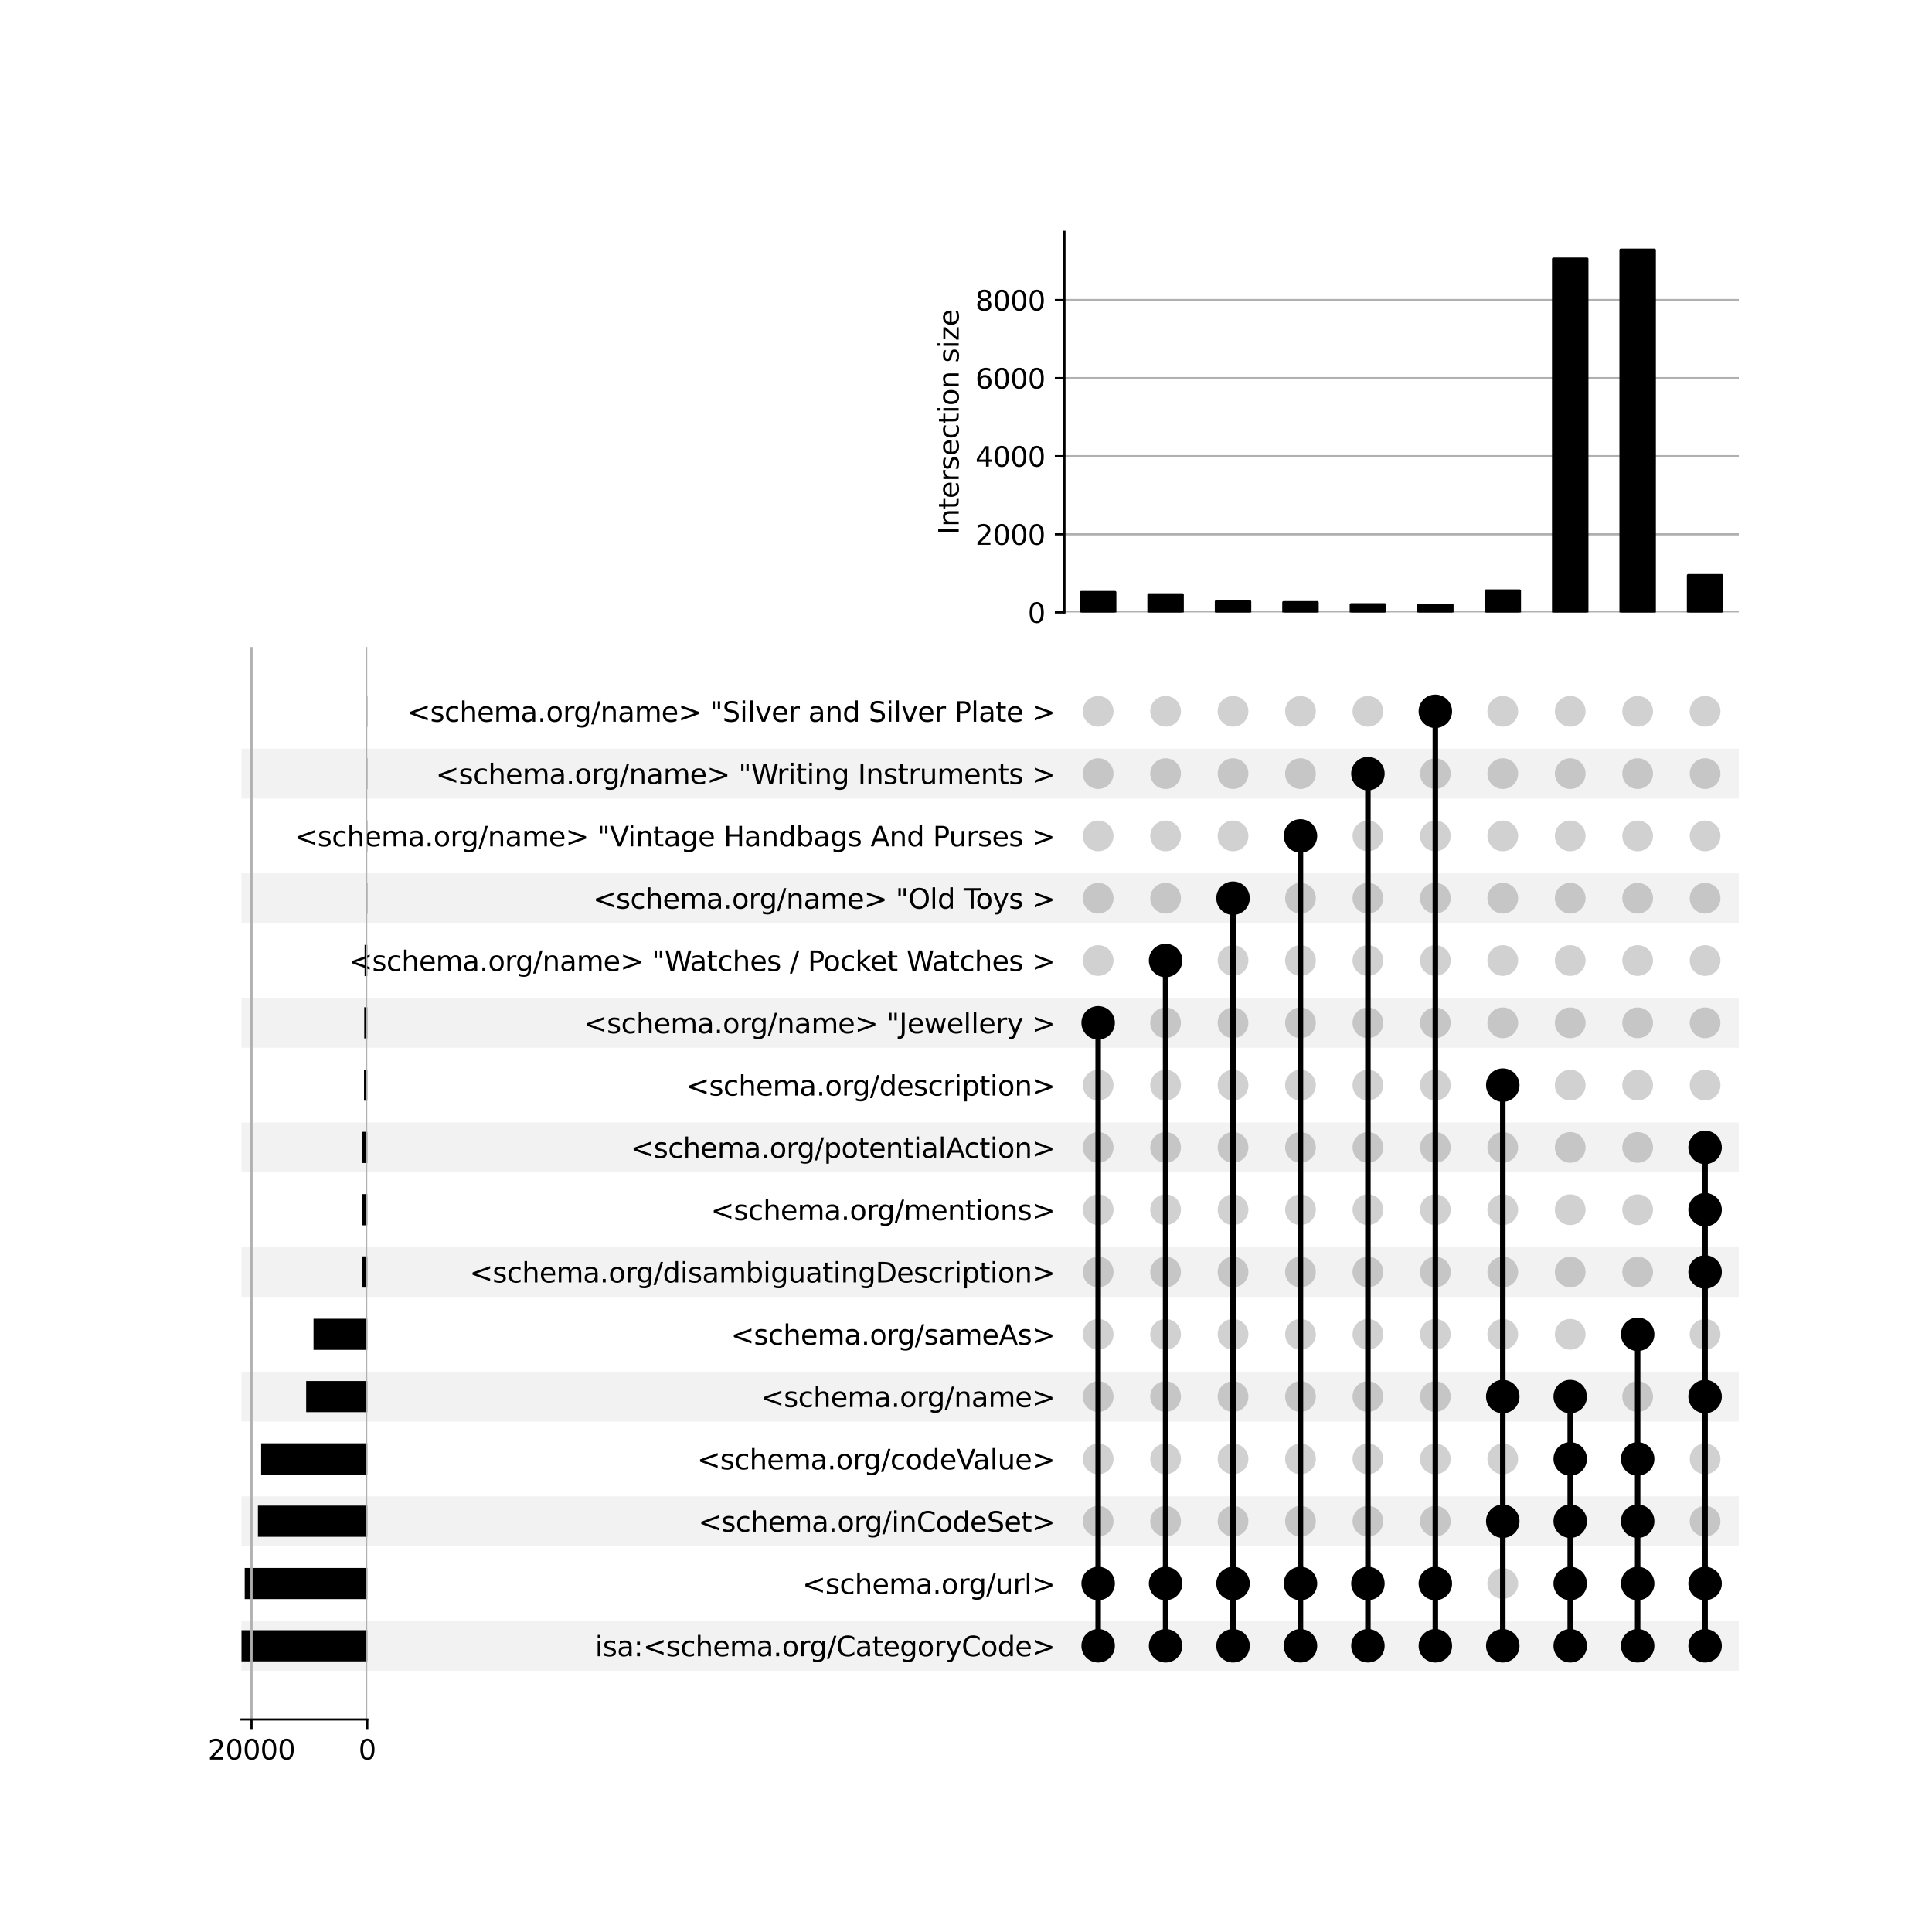 <?xml version="1.0" encoding="utf-8" standalone="no"?>
<!DOCTYPE svg PUBLIC "-//W3C//DTD SVG 1.1//EN"
  "http://www.w3.org/Graphics/SVG/1.1/DTD/svg11.dtd">
<svg xmlns:xlink="http://www.w3.org/1999/xlink" width="704pt" height="704pt" viewBox="0 0 704 704" xmlns="http://www.w3.org/2000/svg" version="1.1">
 <defs>
  <style type="text/css">*{stroke-linejoin: round; stroke-linecap: butt}</style>
 </defs>
 <g id="figure_1">
  <g id="patch_1">
   <path d="M 0 704 
L 704 704 
L 704 0 
L 0 0 
z
" style="fill: #ffffff"/>
  </g>
  <g id="axes_1">
   <g id="patch_2">
    <path d="M 88 608.796 
L 633.6 608.796 
L 633.6 590.635 
L 88 590.635 
z
" clip-path="url(#p59187e535e)" style="fill-opacity: 0.051"/>
   </g>
   <g id="patch_3">
    <path d="M 88 563.394 
L 633.6 563.394 
L 633.6 545.233 
L 88 545.233 
z
" clip-path="url(#p59187e535e)" style="fill-opacity: 0.051"/>
   </g>
   <g id="patch_4">
    <path d="M 88 517.991 
L 633.6 517.991 
L 633.6 499.83 
L 88 499.83 
z
" clip-path="url(#p59187e535e)" style="fill-opacity: 0.051"/>
   </g>
   <g id="patch_5">
    <path d="M 88 472.589 
L 633.6 472.589 
L 633.6 454.428 
L 88 454.428 
z
" clip-path="url(#p59187e535e)" style="fill-opacity: 0.051"/>
   </g>
   <g id="patch_6">
    <path d="M 88 427.186 
L 633.6 427.186 
L 633.6 409.025 
L 88 409.025 
z
" clip-path="url(#p59187e535e)" style="fill-opacity: 0.051"/>
   </g>
   <g id="patch_7">
    <path d="M 88 381.784 
L 633.6 381.784 
L 633.6 363.623 
L 88 363.623 
z
" clip-path="url(#p59187e535e)" style="fill-opacity: 0.051"/>
   </g>
   <g id="patch_8">
    <path d="M 88 336.381 
L 633.6 336.381 
L 633.6 318.22 
L 88 318.22 
z
" clip-path="url(#p59187e535e)" style="fill-opacity: 0.051"/>
   </g>
   <g id="patch_9">
    <path d="M 88 290.979 
L 633.6 290.979 
L 633.6 272.818 
L 88 272.818 
z
" clip-path="url(#p59187e535e)" style="fill-opacity: 0.051"/>
   </g>
   <g id="matplotlib.axis_1"/>
   <g id="matplotlib.axis_2">
    <g id="ytick_1"/>
    <g id="ytick_2"/>
    <g id="ytick_3"/>
    <g id="ytick_4"/>
    <g id="ytick_5"/>
    <g id="ytick_6"/>
    <g id="ytick_7"/>
    <g id="ytick_8"/>
    <g id="ytick_9"/>
    <g id="ytick_10"/>
    <g id="ytick_11"/>
    <g id="ytick_12"/>
    <g id="ytick_13"/>
    <g id="ytick_14"/>
    <g id="ytick_15"/>
    <g id="ytick_16"/>
   </g>
  </g>
  <g id="axes_2">
   <g id="matplotlib.axis_3">
    <g id="ytick_17">
     <g id="line2d_1"/>
     <g id="text_1">
      <!-- isa:&lt;schema.org/CategoryCode&gt; -->
      <g transform="translate(216.826 603.515) scale(0.1 -0.1)">
       <defs>
        <path id="DejaVuSans-69" d="M 603 3500 
L 1178 3500 
L 1178 0 
L 603 0 
L 603 3500 
z
M 603 4863 
L 1178 4863 
L 1178 4134 
L 603 4134 
L 603 4863 
z
" transform="scale(0.016)"/>
        <path id="DejaVuSans-73" d="M 2834 3397 
L 2834 2853 
Q 2591 2978 2328 3040 
Q 2066 3103 1784 3103 
Q 1356 3103 1142 2972 
Q 928 2841 928 2578 
Q 928 2378 1081 2264 
Q 1234 2150 1697 2047 
L 1894 2003 
Q 2506 1872 2764 1633 
Q 3022 1394 3022 966 
Q 3022 478 2636 193 
Q 2250 -91 1575 -91 
Q 1294 -91 989 -36 
Q 684 19 347 128 
L 347 722 
Q 666 556 975 473 
Q 1284 391 1588 391 
Q 1994 391 2212 530 
Q 2431 669 2431 922 
Q 2431 1156 2273 1281 
Q 2116 1406 1581 1522 
L 1381 1569 
Q 847 1681 609 1914 
Q 372 2147 372 2553 
Q 372 3047 722 3315 
Q 1072 3584 1716 3584 
Q 2034 3584 2315 3537 
Q 2597 3491 2834 3397 
z
" transform="scale(0.016)"/>
        <path id="DejaVuSans-61" d="M 2194 1759 
Q 1497 1759 1228 1600 
Q 959 1441 959 1056 
Q 959 750 1161 570 
Q 1363 391 1709 391 
Q 2188 391 2477 730 
Q 2766 1069 2766 1631 
L 2766 1759 
L 2194 1759 
z
M 3341 1997 
L 3341 0 
L 2766 0 
L 2766 531 
Q 2569 213 2275 61 
Q 1981 -91 1556 -91 
Q 1019 -91 701 211 
Q 384 513 384 1019 
Q 384 1609 779 1909 
Q 1175 2209 1959 2209 
L 2766 2209 
L 2766 2266 
Q 2766 2663 2505 2880 
Q 2244 3097 1772 3097 
Q 1472 3097 1187 3025 
Q 903 2953 641 2809 
L 641 3341 
Q 956 3463 1253 3523 
Q 1550 3584 1831 3584 
Q 2591 3584 2966 3190 
Q 3341 2797 3341 1997 
z
" transform="scale(0.016)"/>
        <path id="DejaVuSans-3a" d="M 750 794 
L 1409 794 
L 1409 0 
L 750 0 
L 750 794 
z
M 750 3309 
L 1409 3309 
L 1409 2516 
L 750 2516 
L 750 3309 
z
" transform="scale(0.016)"/>
        <path id="DejaVuSans-3c" d="M 4684 3150 
L 1459 2003 
L 4684 863 
L 4684 294 
L 678 1747 
L 678 2266 
L 4684 3719 
L 4684 3150 
z
" transform="scale(0.016)"/>
        <path id="DejaVuSans-63" d="M 3122 3366 
L 3122 2828 
Q 2878 2963 2633 3030 
Q 2388 3097 2138 3097 
Q 1578 3097 1268 2742 
Q 959 2388 959 1747 
Q 959 1106 1268 751 
Q 1578 397 2138 397 
Q 2388 397 2633 464 
Q 2878 531 3122 666 
L 3122 134 
Q 2881 22 2623 -34 
Q 2366 -91 2075 -91 
Q 1284 -91 818 406 
Q 353 903 353 1747 
Q 353 2603 823 3093 
Q 1294 3584 2113 3584 
Q 2378 3584 2631 3529 
Q 2884 3475 3122 3366 
z
" transform="scale(0.016)"/>
        <path id="DejaVuSans-68" d="M 3513 2113 
L 3513 0 
L 2938 0 
L 2938 2094 
Q 2938 2591 2744 2837 
Q 2550 3084 2163 3084 
Q 1697 3084 1428 2787 
Q 1159 2491 1159 1978 
L 1159 0 
L 581 0 
L 581 4863 
L 1159 4863 
L 1159 2956 
Q 1366 3272 1645 3428 
Q 1925 3584 2291 3584 
Q 2894 3584 3203 3211 
Q 3513 2838 3513 2113 
z
" transform="scale(0.016)"/>
        <path id="DejaVuSans-65" d="M 3597 1894 
L 3597 1613 
L 953 1613 
Q 991 1019 1311 708 
Q 1631 397 2203 397 
Q 2534 397 2845 478 
Q 3156 559 3463 722 
L 3463 178 
Q 3153 47 2828 -22 
Q 2503 -91 2169 -91 
Q 1331 -91 842 396 
Q 353 884 353 1716 
Q 353 2575 817 3079 
Q 1281 3584 2069 3584 
Q 2775 3584 3186 3129 
Q 3597 2675 3597 1894 
z
M 3022 2063 
Q 3016 2534 2758 2815 
Q 2500 3097 2075 3097 
Q 1594 3097 1305 2825 
Q 1016 2553 972 2059 
L 3022 2063 
z
" transform="scale(0.016)"/>
        <path id="DejaVuSans-6d" d="M 3328 2828 
Q 3544 3216 3844 3400 
Q 4144 3584 4550 3584 
Q 5097 3584 5394 3201 
Q 5691 2819 5691 2113 
L 5691 0 
L 5113 0 
L 5113 2094 
Q 5113 2597 4934 2840 
Q 4756 3084 4391 3084 
Q 3944 3084 3684 2787 
Q 3425 2491 3425 1978 
L 3425 0 
L 2847 0 
L 2847 2094 
Q 2847 2600 2669 2842 
Q 2491 3084 2119 3084 
Q 1678 3084 1418 2786 
Q 1159 2488 1159 1978 
L 1159 0 
L 581 0 
L 581 3500 
L 1159 3500 
L 1159 2956 
Q 1356 3278 1631 3431 
Q 1906 3584 2284 3584 
Q 2666 3584 2933 3390 
Q 3200 3197 3328 2828 
z
" transform="scale(0.016)"/>
        <path id="DejaVuSans-2e" d="M 684 794 
L 1344 794 
L 1344 0 
L 684 0 
L 684 794 
z
" transform="scale(0.016)"/>
        <path id="DejaVuSans-6f" d="M 1959 3097 
Q 1497 3097 1228 2736 
Q 959 2375 959 1747 
Q 959 1119 1226 758 
Q 1494 397 1959 397 
Q 2419 397 2687 759 
Q 2956 1122 2956 1747 
Q 2956 2369 2687 2733 
Q 2419 3097 1959 3097 
z
M 1959 3584 
Q 2709 3584 3137 3096 
Q 3566 2609 3566 1747 
Q 3566 888 3137 398 
Q 2709 -91 1959 -91 
Q 1206 -91 779 398 
Q 353 888 353 1747 
Q 353 2609 779 3096 
Q 1206 3584 1959 3584 
z
" transform="scale(0.016)"/>
        <path id="DejaVuSans-72" d="M 2631 2963 
Q 2534 3019 2420 3045 
Q 2306 3072 2169 3072 
Q 1681 3072 1420 2755 
Q 1159 2438 1159 1844 
L 1159 0 
L 581 0 
L 581 3500 
L 1159 3500 
L 1159 2956 
Q 1341 3275 1631 3429 
Q 1922 3584 2338 3584 
Q 2397 3584 2469 3576 
Q 2541 3569 2628 3553 
L 2631 2963 
z
" transform="scale(0.016)"/>
        <path id="DejaVuSans-67" d="M 2906 1791 
Q 2906 2416 2648 2759 
Q 2391 3103 1925 3103 
Q 1463 3103 1205 2759 
Q 947 2416 947 1791 
Q 947 1169 1205 825 
Q 1463 481 1925 481 
Q 2391 481 2648 825 
Q 2906 1169 2906 1791 
z
M 3481 434 
Q 3481 -459 3084 -895 
Q 2688 -1331 1869 -1331 
Q 1566 -1331 1297 -1286 
Q 1028 -1241 775 -1147 
L 775 -588 
Q 1028 -725 1275 -790 
Q 1522 -856 1778 -856 
Q 2344 -856 2625 -561 
Q 2906 -266 2906 331 
L 2906 616 
Q 2728 306 2450 153 
Q 2172 0 1784 0 
Q 1141 0 747 490 
Q 353 981 353 1791 
Q 353 2603 747 3093 
Q 1141 3584 1784 3584 
Q 2172 3584 2450 3431 
Q 2728 3278 2906 2969 
L 2906 3500 
L 3481 3500 
L 3481 434 
z
" transform="scale(0.016)"/>
        <path id="DejaVuSans-2f" d="M 1625 4666 
L 2156 4666 
L 531 -594 
L 0 -594 
L 1625 4666 
z
" transform="scale(0.016)"/>
        <path id="DejaVuSans-43" d="M 4122 4306 
L 4122 3641 
Q 3803 3938 3442 4084 
Q 3081 4231 2675 4231 
Q 1875 4231 1450 3742 
Q 1025 3253 1025 2328 
Q 1025 1406 1450 917 
Q 1875 428 2675 428 
Q 3081 428 3442 575 
Q 3803 722 4122 1019 
L 4122 359 
Q 3791 134 3420 21 
Q 3050 -91 2638 -91 
Q 1578 -91 968 557 
Q 359 1206 359 2328 
Q 359 3453 968 4101 
Q 1578 4750 2638 4750 
Q 3056 4750 3426 4639 
Q 3797 4528 4122 4306 
z
" transform="scale(0.016)"/>
        <path id="DejaVuSans-74" d="M 1172 4494 
L 1172 3500 
L 2356 3500 
L 2356 3053 
L 1172 3053 
L 1172 1153 
Q 1172 725 1289 603 
Q 1406 481 1766 481 
L 2356 481 
L 2356 0 
L 1766 0 
Q 1100 0 847 248 
Q 594 497 594 1153 
L 594 3053 
L 172 3053 
L 172 3500 
L 594 3500 
L 594 4494 
L 1172 4494 
z
" transform="scale(0.016)"/>
        <path id="DejaVuSans-79" d="M 2059 -325 
Q 1816 -950 1584 -1140 
Q 1353 -1331 966 -1331 
L 506 -1331 
L 506 -850 
L 844 -850 
Q 1081 -850 1212 -737 
Q 1344 -625 1503 -206 
L 1606 56 
L 191 3500 
L 800 3500 
L 1894 763 
L 2988 3500 
L 3597 3500 
L 2059 -325 
z
" transform="scale(0.016)"/>
        <path id="DejaVuSans-64" d="M 2906 2969 
L 2906 4863 
L 3481 4863 
L 3481 0 
L 2906 0 
L 2906 525 
Q 2725 213 2448 61 
Q 2172 -91 1784 -91 
Q 1150 -91 751 415 
Q 353 922 353 1747 
Q 353 2572 751 3078 
Q 1150 3584 1784 3584 
Q 2172 3584 2448 3432 
Q 2725 3281 2906 2969 
z
M 947 1747 
Q 947 1113 1208 752 
Q 1469 391 1925 391 
Q 2381 391 2643 752 
Q 2906 1113 2906 1747 
Q 2906 2381 2643 2742 
Q 2381 3103 1925 3103 
Q 1469 3103 1208 2742 
Q 947 2381 947 1747 
z
" transform="scale(0.016)"/>
        <path id="DejaVuSans-3e" d="M 678 3150 
L 678 3719 
L 4684 2266 
L 4684 1747 
L 678 294 
L 678 863 
L 3897 2003 
L 678 3150 
z
" transform="scale(0.016)"/>
       </defs>
       <use xlink:href="#DejaVuSans-69"/>
       <use xlink:href="#DejaVuSans-73" x="27.783"/>
       <use xlink:href="#DejaVuSans-61" x="79.883"/>
       <use xlink:href="#DejaVuSans-3a" x="141.162"/>
       <use xlink:href="#DejaVuSans-3c" x="174.854"/>
       <use xlink:href="#DejaVuSans-73" x="258.643"/>
       <use xlink:href="#DejaVuSans-63" x="310.742"/>
       <use xlink:href="#DejaVuSans-68" x="365.723"/>
       <use xlink:href="#DejaVuSans-65" x="429.102"/>
       <use xlink:href="#DejaVuSans-6d" x="490.625"/>
       <use xlink:href="#DejaVuSans-61" x="588.037"/>
       <use xlink:href="#DejaVuSans-2e" x="649.316"/>
       <use xlink:href="#DejaVuSans-6f" x="681.104"/>
       <use xlink:href="#DejaVuSans-72" x="742.285"/>
       <use xlink:href="#DejaVuSans-67" x="781.648"/>
       <use xlink:href="#DejaVuSans-2f" x="845.125"/>
       <use xlink:href="#DejaVuSans-43" x="878.816"/>
       <use xlink:href="#DejaVuSans-61" x="948.641"/>
       <use xlink:href="#DejaVuSans-74" x="1009.92"/>
       <use xlink:href="#DejaVuSans-65" x="1049.129"/>
       <use xlink:href="#DejaVuSans-67" x="1110.652"/>
       <use xlink:href="#DejaVuSans-6f" x="1174.129"/>
       <use xlink:href="#DejaVuSans-72" x="1235.311"/>
       <use xlink:href="#DejaVuSans-79" x="1276.424"/>
       <use xlink:href="#DejaVuSans-43" x="1335.604"/>
       <use xlink:href="#DejaVuSans-6f" x="1405.428"/>
       <use xlink:href="#DejaVuSans-64" x="1466.609"/>
       <use xlink:href="#DejaVuSans-65" x="1530.086"/>
       <use xlink:href="#DejaVuSans-3e" x="1591.609"/>
      </g>
     </g>
    </g>
    <g id="ytick_18">
     <g id="line2d_2"/>
     <g id="text_2">
      <!-- &lt;schema.org/url&gt; -->
      <g transform="translate(292.369 580.814) scale(0.1 -0.1)">
       <defs>
        <path id="DejaVuSans-75" d="M 544 1381 
L 544 3500 
L 1119 3500 
L 1119 1403 
Q 1119 906 1312 657 
Q 1506 409 1894 409 
Q 2359 409 2629 706 
Q 2900 1003 2900 1516 
L 2900 3500 
L 3475 3500 
L 3475 0 
L 2900 0 
L 2900 538 
Q 2691 219 2414 64 
Q 2138 -91 1772 -91 
Q 1169 -91 856 284 
Q 544 659 544 1381 
z
M 1991 3584 
L 1991 3584 
z
" transform="scale(0.016)"/>
        <path id="DejaVuSans-6c" d="M 603 4863 
L 1178 4863 
L 1178 0 
L 603 0 
L 603 4863 
z
" transform="scale(0.016)"/>
       </defs>
       <use xlink:href="#DejaVuSans-3c"/>
       <use xlink:href="#DejaVuSans-73" x="83.789"/>
       <use xlink:href="#DejaVuSans-63" x="135.889"/>
       <use xlink:href="#DejaVuSans-68" x="190.869"/>
       <use xlink:href="#DejaVuSans-65" x="254.248"/>
       <use xlink:href="#DejaVuSans-6d" x="315.771"/>
       <use xlink:href="#DejaVuSans-61" x="413.184"/>
       <use xlink:href="#DejaVuSans-2e" x="474.463"/>
       <use xlink:href="#DejaVuSans-6f" x="506.25"/>
       <use xlink:href="#DejaVuSans-72" x="567.432"/>
       <use xlink:href="#DejaVuSans-67" x="606.795"/>
       <use xlink:href="#DejaVuSans-2f" x="670.271"/>
       <use xlink:href="#DejaVuSans-75" x="703.963"/>
       <use xlink:href="#DejaVuSans-72" x="767.342"/>
       <use xlink:href="#DejaVuSans-6c" x="808.455"/>
       <use xlink:href="#DejaVuSans-3e" x="836.238"/>
      </g>
     </g>
    </g>
    <g id="ytick_19">
     <g id="line2d_3"/>
     <g id="text_3">
      <!-- &lt;schema.org/inCodeSet&gt; -->
      <g transform="translate(254.455 558.113) scale(0.1 -0.1)">
       <defs>
        <path id="DejaVuSans-6e" d="M 3513 2113 
L 3513 0 
L 2938 0 
L 2938 2094 
Q 2938 2591 2744 2837 
Q 2550 3084 2163 3084 
Q 1697 3084 1428 2787 
Q 1159 2491 1159 1978 
L 1159 0 
L 581 0 
L 581 3500 
L 1159 3500 
L 1159 2956 
Q 1366 3272 1645 3428 
Q 1925 3584 2291 3584 
Q 2894 3584 3203 3211 
Q 3513 2838 3513 2113 
z
" transform="scale(0.016)"/>
        <path id="DejaVuSans-53" d="M 3425 4513 
L 3425 3897 
Q 3066 4069 2747 4153 
Q 2428 4238 2131 4238 
Q 1616 4238 1336 4038 
Q 1056 3838 1056 3469 
Q 1056 3159 1242 3001 
Q 1428 2844 1947 2747 
L 2328 2669 
Q 3034 2534 3370 2195 
Q 3706 1856 3706 1288 
Q 3706 609 3251 259 
Q 2797 -91 1919 -91 
Q 1588 -91 1214 -16 
Q 841 59 441 206 
L 441 856 
Q 825 641 1194 531 
Q 1563 422 1919 422 
Q 2459 422 2753 634 
Q 3047 847 3047 1241 
Q 3047 1584 2836 1778 
Q 2625 1972 2144 2069 
L 1759 2144 
Q 1053 2284 737 2584 
Q 422 2884 422 3419 
Q 422 4038 858 4394 
Q 1294 4750 2059 4750 
Q 2388 4750 2728 4690 
Q 3069 4631 3425 4513 
z
" transform="scale(0.016)"/>
       </defs>
       <use xlink:href="#DejaVuSans-3c"/>
       <use xlink:href="#DejaVuSans-73" x="83.789"/>
       <use xlink:href="#DejaVuSans-63" x="135.889"/>
       <use xlink:href="#DejaVuSans-68" x="190.869"/>
       <use xlink:href="#DejaVuSans-65" x="254.248"/>
       <use xlink:href="#DejaVuSans-6d" x="315.771"/>
       <use xlink:href="#DejaVuSans-61" x="413.184"/>
       <use xlink:href="#DejaVuSans-2e" x="474.463"/>
       <use xlink:href="#DejaVuSans-6f" x="506.25"/>
       <use xlink:href="#DejaVuSans-72" x="567.432"/>
       <use xlink:href="#DejaVuSans-67" x="606.795"/>
       <use xlink:href="#DejaVuSans-2f" x="670.271"/>
       <use xlink:href="#DejaVuSans-69" x="703.963"/>
       <use xlink:href="#DejaVuSans-6e" x="731.746"/>
       <use xlink:href="#DejaVuSans-43" x="795.125"/>
       <use xlink:href="#DejaVuSans-6f" x="864.949"/>
       <use xlink:href="#DejaVuSans-64" x="926.131"/>
       <use xlink:href="#DejaVuSans-65" x="989.607"/>
       <use xlink:href="#DejaVuSans-53" x="1051.131"/>
       <use xlink:href="#DejaVuSans-65" x="1114.607"/>
       <use xlink:href="#DejaVuSans-74" x="1176.131"/>
       <use xlink:href="#DejaVuSans-3e" x="1215.34"/>
      </g>
     </g>
    </g>
    <g id="ytick_20">
     <g id="line2d_4"/>
     <g id="text_4">
      <!-- &lt;schema.org/codeValue&gt; -->
      <g transform="translate(254.014 535.411) scale(0.1 -0.1)">
       <defs>
        <path id="DejaVuSans-56" d="M 1831 0 
L 50 4666 
L 709 4666 
L 2188 738 
L 3669 4666 
L 4325 4666 
L 2547 0 
L 1831 0 
z
" transform="scale(0.016)"/>
       </defs>
       <use xlink:href="#DejaVuSans-3c"/>
       <use xlink:href="#DejaVuSans-73" x="83.789"/>
       <use xlink:href="#DejaVuSans-63" x="135.889"/>
       <use xlink:href="#DejaVuSans-68" x="190.869"/>
       <use xlink:href="#DejaVuSans-65" x="254.248"/>
       <use xlink:href="#DejaVuSans-6d" x="315.771"/>
       <use xlink:href="#DejaVuSans-61" x="413.184"/>
       <use xlink:href="#DejaVuSans-2e" x="474.463"/>
       <use xlink:href="#DejaVuSans-6f" x="506.25"/>
       <use xlink:href="#DejaVuSans-72" x="567.432"/>
       <use xlink:href="#DejaVuSans-67" x="606.795"/>
       <use xlink:href="#DejaVuSans-2f" x="670.271"/>
       <use xlink:href="#DejaVuSans-63" x="703.963"/>
       <use xlink:href="#DejaVuSans-6f" x="758.943"/>
       <use xlink:href="#DejaVuSans-64" x="820.125"/>
       <use xlink:href="#DejaVuSans-65" x="883.602"/>
       <use xlink:href="#DejaVuSans-56" x="945.125"/>
       <use xlink:href="#DejaVuSans-61" x="1005.783"/>
       <use xlink:href="#DejaVuSans-6c" x="1067.062"/>
       <use xlink:href="#DejaVuSans-75" x="1094.846"/>
       <use xlink:href="#DejaVuSans-65" x="1158.225"/>
       <use xlink:href="#DejaVuSans-3e" x="1219.748"/>
      </g>
     </g>
    </g>
    <g id="ytick_21">
     <g id="line2d_5"/>
     <g id="text_5">
      <!-- &lt;schema.org/name&gt; -->
      <g transform="translate(277.236 512.71) scale(0.1 -0.1)">
       <use xlink:href="#DejaVuSans-3c"/>
       <use xlink:href="#DejaVuSans-73" x="83.789"/>
       <use xlink:href="#DejaVuSans-63" x="135.889"/>
       <use xlink:href="#DejaVuSans-68" x="190.869"/>
       <use xlink:href="#DejaVuSans-65" x="254.248"/>
       <use xlink:href="#DejaVuSans-6d" x="315.771"/>
       <use xlink:href="#DejaVuSans-61" x="413.184"/>
       <use xlink:href="#DejaVuSans-2e" x="474.463"/>
       <use xlink:href="#DejaVuSans-6f" x="506.25"/>
       <use xlink:href="#DejaVuSans-72" x="567.432"/>
       <use xlink:href="#DejaVuSans-67" x="606.795"/>
       <use xlink:href="#DejaVuSans-2f" x="670.271"/>
       <use xlink:href="#DejaVuSans-6e" x="703.963"/>
       <use xlink:href="#DejaVuSans-61" x="767.342"/>
       <use xlink:href="#DejaVuSans-6d" x="828.621"/>
       <use xlink:href="#DejaVuSans-65" x="926.033"/>
       <use xlink:href="#DejaVuSans-3e" x="987.557"/>
      </g>
     </g>
    </g>
    <g id="ytick_22">
     <g id="line2d_6"/>
     <g id="text_6">
      <!-- &lt;schema.org/sameAs&gt; -->
      <g transform="translate(266.314 490.009) scale(0.1 -0.1)">
       <defs>
        <path id="DejaVuSans-41" d="M 2188 4044 
L 1331 1722 
L 3047 1722 
L 2188 4044 
z
M 1831 4666 
L 2547 4666 
L 4325 0 
L 3669 0 
L 3244 1197 
L 1141 1197 
L 716 0 
L 50 0 
L 1831 4666 
z
" transform="scale(0.016)"/>
       </defs>
       <use xlink:href="#DejaVuSans-3c"/>
       <use xlink:href="#DejaVuSans-73" x="83.789"/>
       <use xlink:href="#DejaVuSans-63" x="135.889"/>
       <use xlink:href="#DejaVuSans-68" x="190.869"/>
       <use xlink:href="#DejaVuSans-65" x="254.248"/>
       <use xlink:href="#DejaVuSans-6d" x="315.771"/>
       <use xlink:href="#DejaVuSans-61" x="413.184"/>
       <use xlink:href="#DejaVuSans-2e" x="474.463"/>
       <use xlink:href="#DejaVuSans-6f" x="506.25"/>
       <use xlink:href="#DejaVuSans-72" x="567.432"/>
       <use xlink:href="#DejaVuSans-67" x="606.795"/>
       <use xlink:href="#DejaVuSans-2f" x="670.271"/>
       <use xlink:href="#DejaVuSans-73" x="703.963"/>
       <use xlink:href="#DejaVuSans-61" x="756.062"/>
       <use xlink:href="#DejaVuSans-6d" x="817.342"/>
       <use xlink:href="#DejaVuSans-65" x="914.754"/>
       <use xlink:href="#DejaVuSans-41" x="976.277"/>
       <use xlink:href="#DejaVuSans-73" x="1044.686"/>
       <use xlink:href="#DejaVuSans-3e" x="1096.785"/>
      </g>
     </g>
    </g>
    <g id="ytick_23">
     <g id="line2d_7"/>
     <g id="text_7">
      <!-- &lt;schema.org/disambiguatingDescription&gt; -->
      <g transform="translate(171.112 467.308) scale(0.1 -0.1)">
       <defs>
        <path id="DejaVuSans-62" d="M 3116 1747 
Q 3116 2381 2855 2742 
Q 2594 3103 2138 3103 
Q 1681 3103 1420 2742 
Q 1159 2381 1159 1747 
Q 1159 1113 1420 752 
Q 1681 391 2138 391 
Q 2594 391 2855 752 
Q 3116 1113 3116 1747 
z
M 1159 2969 
Q 1341 3281 1617 3432 
Q 1894 3584 2278 3584 
Q 2916 3584 3314 3078 
Q 3713 2572 3713 1747 
Q 3713 922 3314 415 
Q 2916 -91 2278 -91 
Q 1894 -91 1617 61 
Q 1341 213 1159 525 
L 1159 0 
L 581 0 
L 581 4863 
L 1159 4863 
L 1159 2969 
z
" transform="scale(0.016)"/>
        <path id="DejaVuSans-44" d="M 1259 4147 
L 1259 519 
L 2022 519 
Q 2988 519 3436 956 
Q 3884 1394 3884 2338 
Q 3884 3275 3436 3711 
Q 2988 4147 2022 4147 
L 1259 4147 
z
M 628 4666 
L 1925 4666 
Q 3281 4666 3915 4102 
Q 4550 3538 4550 2338 
Q 4550 1131 3912 565 
Q 3275 0 1925 0 
L 628 0 
L 628 4666 
z
" transform="scale(0.016)"/>
        <path id="DejaVuSans-70" d="M 1159 525 
L 1159 -1331 
L 581 -1331 
L 581 3500 
L 1159 3500 
L 1159 2969 
Q 1341 3281 1617 3432 
Q 1894 3584 2278 3584 
Q 2916 3584 3314 3078 
Q 3713 2572 3713 1747 
Q 3713 922 3314 415 
Q 2916 -91 2278 -91 
Q 1894 -91 1617 61 
Q 1341 213 1159 525 
z
M 3116 1747 
Q 3116 2381 2855 2742 
Q 2594 3103 2138 3103 
Q 1681 3103 1420 2742 
Q 1159 2381 1159 1747 
Q 1159 1113 1420 752 
Q 1681 391 2138 391 
Q 2594 391 2855 752 
Q 3116 1113 3116 1747 
z
" transform="scale(0.016)"/>
       </defs>
       <use xlink:href="#DejaVuSans-3c"/>
       <use xlink:href="#DejaVuSans-73" x="83.789"/>
       <use xlink:href="#DejaVuSans-63" x="135.889"/>
       <use xlink:href="#DejaVuSans-68" x="190.869"/>
       <use xlink:href="#DejaVuSans-65" x="254.248"/>
       <use xlink:href="#DejaVuSans-6d" x="315.771"/>
       <use xlink:href="#DejaVuSans-61" x="413.184"/>
       <use xlink:href="#DejaVuSans-2e" x="474.463"/>
       <use xlink:href="#DejaVuSans-6f" x="506.25"/>
       <use xlink:href="#DejaVuSans-72" x="567.432"/>
       <use xlink:href="#DejaVuSans-67" x="606.795"/>
       <use xlink:href="#DejaVuSans-2f" x="670.271"/>
       <use xlink:href="#DejaVuSans-64" x="703.963"/>
       <use xlink:href="#DejaVuSans-69" x="767.439"/>
       <use xlink:href="#DejaVuSans-73" x="795.223"/>
       <use xlink:href="#DejaVuSans-61" x="847.322"/>
       <use xlink:href="#DejaVuSans-6d" x="908.602"/>
       <use xlink:href="#DejaVuSans-62" x="1006.014"/>
       <use xlink:href="#DejaVuSans-69" x="1069.49"/>
       <use xlink:href="#DejaVuSans-67" x="1097.273"/>
       <use xlink:href="#DejaVuSans-75" x="1160.75"/>
       <use xlink:href="#DejaVuSans-61" x="1224.129"/>
       <use xlink:href="#DejaVuSans-74" x="1285.408"/>
       <use xlink:href="#DejaVuSans-69" x="1324.617"/>
       <use xlink:href="#DejaVuSans-6e" x="1352.4"/>
       <use xlink:href="#DejaVuSans-67" x="1415.779"/>
       <use xlink:href="#DejaVuSans-44" x="1479.256"/>
       <use xlink:href="#DejaVuSans-65" x="1556.258"/>
       <use xlink:href="#DejaVuSans-73" x="1617.781"/>
       <use xlink:href="#DejaVuSans-63" x="1669.881"/>
       <use xlink:href="#DejaVuSans-72" x="1724.861"/>
       <use xlink:href="#DejaVuSans-69" x="1765.975"/>
       <use xlink:href="#DejaVuSans-70" x="1793.758"/>
       <use xlink:href="#DejaVuSans-74" x="1857.234"/>
       <use xlink:href="#DejaVuSans-69" x="1896.443"/>
       <use xlink:href="#DejaVuSans-6f" x="1924.227"/>
       <use xlink:href="#DejaVuSans-6e" x="1985.408"/>
       <use xlink:href="#DejaVuSans-3e" x="2048.787"/>
      </g>
     </g>
    </g>
    <g id="ytick_24">
     <g id="line2d_8"/>
     <g id="text_8">
      <!-- &lt;schema.org/mentions&gt; -->
      <g transform="translate(259 444.606) scale(0.1 -0.1)">
       <use xlink:href="#DejaVuSans-3c"/>
       <use xlink:href="#DejaVuSans-73" x="83.789"/>
       <use xlink:href="#DejaVuSans-63" x="135.889"/>
       <use xlink:href="#DejaVuSans-68" x="190.869"/>
       <use xlink:href="#DejaVuSans-65" x="254.248"/>
       <use xlink:href="#DejaVuSans-6d" x="315.771"/>
       <use xlink:href="#DejaVuSans-61" x="413.184"/>
       <use xlink:href="#DejaVuSans-2e" x="474.463"/>
       <use xlink:href="#DejaVuSans-6f" x="506.25"/>
       <use xlink:href="#DejaVuSans-72" x="567.432"/>
       <use xlink:href="#DejaVuSans-67" x="606.795"/>
       <use xlink:href="#DejaVuSans-2f" x="670.271"/>
       <use xlink:href="#DejaVuSans-6d" x="703.963"/>
       <use xlink:href="#DejaVuSans-65" x="801.375"/>
       <use xlink:href="#DejaVuSans-6e" x="862.898"/>
       <use xlink:href="#DejaVuSans-74" x="926.277"/>
       <use xlink:href="#DejaVuSans-69" x="965.486"/>
       <use xlink:href="#DejaVuSans-6f" x="993.27"/>
       <use xlink:href="#DejaVuSans-6e" x="1054.451"/>
       <use xlink:href="#DejaVuSans-73" x="1117.83"/>
       <use xlink:href="#DejaVuSans-3e" x="1169.93"/>
      </g>
     </g>
    </g>
    <g id="ytick_25">
     <g id="line2d_9"/>
     <g id="text_9">
      <!-- &lt;schema.org/potentialAction&gt; -->
      <g transform="translate(229.794 421.905) scale(0.1 -0.1)">
       <use xlink:href="#DejaVuSans-3c"/>
       <use xlink:href="#DejaVuSans-73" x="83.789"/>
       <use xlink:href="#DejaVuSans-63" x="135.889"/>
       <use xlink:href="#DejaVuSans-68" x="190.869"/>
       <use xlink:href="#DejaVuSans-65" x="254.248"/>
       <use xlink:href="#DejaVuSans-6d" x="315.771"/>
       <use xlink:href="#DejaVuSans-61" x="413.184"/>
       <use xlink:href="#DejaVuSans-2e" x="474.463"/>
       <use xlink:href="#DejaVuSans-6f" x="506.25"/>
       <use xlink:href="#DejaVuSans-72" x="567.432"/>
       <use xlink:href="#DejaVuSans-67" x="606.795"/>
       <use xlink:href="#DejaVuSans-2f" x="670.271"/>
       <use xlink:href="#DejaVuSans-70" x="703.963"/>
       <use xlink:href="#DejaVuSans-6f" x="767.439"/>
       <use xlink:href="#DejaVuSans-74" x="828.621"/>
       <use xlink:href="#DejaVuSans-65" x="867.83"/>
       <use xlink:href="#DejaVuSans-6e" x="929.354"/>
       <use xlink:href="#DejaVuSans-74" x="992.732"/>
       <use xlink:href="#DejaVuSans-69" x="1031.941"/>
       <use xlink:href="#DejaVuSans-61" x="1059.725"/>
       <use xlink:href="#DejaVuSans-6c" x="1121.004"/>
       <use xlink:href="#DejaVuSans-41" x="1148.787"/>
       <use xlink:href="#DejaVuSans-63" x="1215.445"/>
       <use xlink:href="#DejaVuSans-74" x="1270.426"/>
       <use xlink:href="#DejaVuSans-69" x="1309.635"/>
       <use xlink:href="#DejaVuSans-6f" x="1337.418"/>
       <use xlink:href="#DejaVuSans-6e" x="1398.6"/>
       <use xlink:href="#DejaVuSans-3e" x="1461.979"/>
      </g>
     </g>
    </g>
    <g id="ytick_26">
     <g id="line2d_10"/>
     <g id="text_10">
      <!-- &lt;schema.org/description&gt; -->
      <g transform="translate(249.994 399.204) scale(0.1 -0.1)">
       <use xlink:href="#DejaVuSans-3c"/>
       <use xlink:href="#DejaVuSans-73" x="83.789"/>
       <use xlink:href="#DejaVuSans-63" x="135.889"/>
       <use xlink:href="#DejaVuSans-68" x="190.869"/>
       <use xlink:href="#DejaVuSans-65" x="254.248"/>
       <use xlink:href="#DejaVuSans-6d" x="315.771"/>
       <use xlink:href="#DejaVuSans-61" x="413.184"/>
       <use xlink:href="#DejaVuSans-2e" x="474.463"/>
       <use xlink:href="#DejaVuSans-6f" x="506.25"/>
       <use xlink:href="#DejaVuSans-72" x="567.432"/>
       <use xlink:href="#DejaVuSans-67" x="606.795"/>
       <use xlink:href="#DejaVuSans-2f" x="670.271"/>
       <use xlink:href="#DejaVuSans-64" x="703.963"/>
       <use xlink:href="#DejaVuSans-65" x="767.439"/>
       <use xlink:href="#DejaVuSans-73" x="828.963"/>
       <use xlink:href="#DejaVuSans-63" x="881.062"/>
       <use xlink:href="#DejaVuSans-72" x="936.043"/>
       <use xlink:href="#DejaVuSans-69" x="977.156"/>
       <use xlink:href="#DejaVuSans-70" x="1004.939"/>
       <use xlink:href="#DejaVuSans-74" x="1068.416"/>
       <use xlink:href="#DejaVuSans-69" x="1107.625"/>
       <use xlink:href="#DejaVuSans-6f" x="1135.408"/>
       <use xlink:href="#DejaVuSans-6e" x="1196.59"/>
       <use xlink:href="#DejaVuSans-3e" x="1259.969"/>
      </g>
     </g>
    </g>
    <g id="ytick_27">
     <g id="line2d_11"/>
     <g id="text_11">
      <!-- &lt;schema.org/name&gt; "Jewellery &gt; -->
      <g transform="translate(212.726 376.503) scale(0.1 -0.1)">
       <defs>
        <path id="DejaVuSans-20" transform="scale(0.016)"/>
        <path id="DejaVuSans-22" d="M 1147 4666 
L 1147 2931 
L 616 2931 
L 616 4666 
L 1147 4666 
z
M 2328 4666 
L 2328 2931 
L 1797 2931 
L 1797 4666 
L 2328 4666 
z
" transform="scale(0.016)"/>
        <path id="DejaVuSans-4a" d="M 628 4666 
L 1259 4666 
L 1259 325 
Q 1259 -519 939 -900 
Q 619 -1281 -91 -1281 
L -331 -1281 
L -331 -750 
L -134 -750 
Q 284 -750 456 -515 
Q 628 -281 628 325 
L 628 4666 
z
" transform="scale(0.016)"/>
        <path id="DejaVuSans-77" d="M 269 3500 
L 844 3500 
L 1563 769 
L 2278 3500 
L 2956 3500 
L 3675 769 
L 4391 3500 
L 4966 3500 
L 4050 0 
L 3372 0 
L 2619 2869 
L 1863 0 
L 1184 0 
L 269 3500 
z
" transform="scale(0.016)"/>
       </defs>
       <use xlink:href="#DejaVuSans-3c"/>
       <use xlink:href="#DejaVuSans-73" x="83.789"/>
       <use xlink:href="#DejaVuSans-63" x="135.889"/>
       <use xlink:href="#DejaVuSans-68" x="190.869"/>
       <use xlink:href="#DejaVuSans-65" x="254.248"/>
       <use xlink:href="#DejaVuSans-6d" x="315.771"/>
       <use xlink:href="#DejaVuSans-61" x="413.184"/>
       <use xlink:href="#DejaVuSans-2e" x="474.463"/>
       <use xlink:href="#DejaVuSans-6f" x="506.25"/>
       <use xlink:href="#DejaVuSans-72" x="567.432"/>
       <use xlink:href="#DejaVuSans-67" x="606.795"/>
       <use xlink:href="#DejaVuSans-2f" x="670.271"/>
       <use xlink:href="#DejaVuSans-6e" x="703.963"/>
       <use xlink:href="#DejaVuSans-61" x="767.342"/>
       <use xlink:href="#DejaVuSans-6d" x="828.621"/>
       <use xlink:href="#DejaVuSans-65" x="926.033"/>
       <use xlink:href="#DejaVuSans-3e" x="987.557"/>
       <use xlink:href="#DejaVuSans-20" x="1071.346"/>
       <use xlink:href="#DejaVuSans-22" x="1103.133"/>
       <use xlink:href="#DejaVuSans-4a" x="1149.129"/>
       <use xlink:href="#DejaVuSans-65" x="1178.621"/>
       <use xlink:href="#DejaVuSans-77" x="1240.145"/>
       <use xlink:href="#DejaVuSans-65" x="1321.932"/>
       <use xlink:href="#DejaVuSans-6c" x="1383.455"/>
       <use xlink:href="#DejaVuSans-6c" x="1411.238"/>
       <use xlink:href="#DejaVuSans-65" x="1439.021"/>
       <use xlink:href="#DejaVuSans-72" x="1500.545"/>
       <use xlink:href="#DejaVuSans-79" x="1541.658"/>
       <use xlink:href="#DejaVuSans-20" x="1600.838"/>
       <use xlink:href="#DejaVuSans-3e" x="1632.625"/>
      </g>
     </g>
    </g>
    <g id="ytick_28">
     <g id="line2d_12"/>
     <g id="text_12">
      <!-- &lt;schema.org/name&gt; "Watches / Pocket Watches &gt; -->
      <g transform="translate(127.217 353.801) scale(0.1 -0.1)">
       <defs>
        <path id="DejaVuSans-57" d="M 213 4666 
L 850 4666 
L 1831 722 
L 2809 4666 
L 3519 4666 
L 4500 722 
L 5478 4666 
L 6119 4666 
L 4947 0 
L 4153 0 
L 3169 4050 
L 2175 0 
L 1381 0 
L 213 4666 
z
" transform="scale(0.016)"/>
        <path id="DejaVuSans-50" d="M 1259 4147 
L 1259 2394 
L 2053 2394 
Q 2494 2394 2734 2622 
Q 2975 2850 2975 3272 
Q 2975 3691 2734 3919 
Q 2494 4147 2053 4147 
L 1259 4147 
z
M 628 4666 
L 2053 4666 
Q 2838 4666 3239 4311 
Q 3641 3956 3641 3272 
Q 3641 2581 3239 2228 
Q 2838 1875 2053 1875 
L 1259 1875 
L 1259 0 
L 628 0 
L 628 4666 
z
" transform="scale(0.016)"/>
        <path id="DejaVuSans-6b" d="M 581 4863 
L 1159 4863 
L 1159 1991 
L 2875 3500 
L 3609 3500 
L 1753 1863 
L 3688 0 
L 2938 0 
L 1159 1709 
L 1159 0 
L 581 0 
L 581 4863 
z
" transform="scale(0.016)"/>
       </defs>
       <use xlink:href="#DejaVuSans-3c"/>
       <use xlink:href="#DejaVuSans-73" x="83.789"/>
       <use xlink:href="#DejaVuSans-63" x="135.889"/>
       <use xlink:href="#DejaVuSans-68" x="190.869"/>
       <use xlink:href="#DejaVuSans-65" x="254.248"/>
       <use xlink:href="#DejaVuSans-6d" x="315.771"/>
       <use xlink:href="#DejaVuSans-61" x="413.184"/>
       <use xlink:href="#DejaVuSans-2e" x="474.463"/>
       <use xlink:href="#DejaVuSans-6f" x="506.25"/>
       <use xlink:href="#DejaVuSans-72" x="567.432"/>
       <use xlink:href="#DejaVuSans-67" x="606.795"/>
       <use xlink:href="#DejaVuSans-2f" x="670.271"/>
       <use xlink:href="#DejaVuSans-6e" x="703.963"/>
       <use xlink:href="#DejaVuSans-61" x="767.342"/>
       <use xlink:href="#DejaVuSans-6d" x="828.621"/>
       <use xlink:href="#DejaVuSans-65" x="926.033"/>
       <use xlink:href="#DejaVuSans-3e" x="987.557"/>
       <use xlink:href="#DejaVuSans-20" x="1071.346"/>
       <use xlink:href="#DejaVuSans-22" x="1103.133"/>
       <use xlink:href="#DejaVuSans-57" x="1149.129"/>
       <use xlink:href="#DejaVuSans-61" x="1241.631"/>
       <use xlink:href="#DejaVuSans-74" x="1302.91"/>
       <use xlink:href="#DejaVuSans-63" x="1342.119"/>
       <use xlink:href="#DejaVuSans-68" x="1397.1"/>
       <use xlink:href="#DejaVuSans-65" x="1460.479"/>
       <use xlink:href="#DejaVuSans-73" x="1522.002"/>
       <use xlink:href="#DejaVuSans-20" x="1574.102"/>
       <use xlink:href="#DejaVuSans-2f" x="1605.889"/>
       <use xlink:href="#DejaVuSans-20" x="1639.58"/>
       <use xlink:href="#DejaVuSans-50" x="1671.367"/>
       <use xlink:href="#DejaVuSans-6f" x="1728.045"/>
       <use xlink:href="#DejaVuSans-63" x="1789.227"/>
       <use xlink:href="#DejaVuSans-6b" x="1844.207"/>
       <use xlink:href="#DejaVuSans-65" x="1898.492"/>
       <use xlink:href="#DejaVuSans-74" x="1960.016"/>
       <use xlink:href="#DejaVuSans-20" x="1999.225"/>
       <use xlink:href="#DejaVuSans-57" x="2031.012"/>
       <use xlink:href="#DejaVuSans-61" x="2123.514"/>
       <use xlink:href="#DejaVuSans-74" x="2184.793"/>
       <use xlink:href="#DejaVuSans-63" x="2224.002"/>
       <use xlink:href="#DejaVuSans-68" x="2278.982"/>
       <use xlink:href="#DejaVuSans-65" x="2342.361"/>
       <use xlink:href="#DejaVuSans-73" x="2403.885"/>
       <use xlink:href="#DejaVuSans-20" x="2455.984"/>
       <use xlink:href="#DejaVuSans-3e" x="2487.771"/>
      </g>
     </g>
    </g>
    <g id="ytick_29">
     <g id="line2d_13"/>
     <g id="text_13">
      <!-- &lt;schema.org/name&gt; "Old Toys &gt; -->
      <g transform="translate(216.069 331.1) scale(0.1 -0.1)">
       <defs>
        <path id="DejaVuSans-4f" d="M 2522 4238 
Q 1834 4238 1429 3725 
Q 1025 3213 1025 2328 
Q 1025 1447 1429 934 
Q 1834 422 2522 422 
Q 3209 422 3611 934 
Q 4013 1447 4013 2328 
Q 4013 3213 3611 3725 
Q 3209 4238 2522 4238 
z
M 2522 4750 
Q 3503 4750 4090 4092 
Q 4678 3434 4678 2328 
Q 4678 1225 4090 567 
Q 3503 -91 2522 -91 
Q 1538 -91 948 565 
Q 359 1222 359 2328 
Q 359 3434 948 4092 
Q 1538 4750 2522 4750 
z
" transform="scale(0.016)"/>
        <path id="DejaVuSans-54" d="M -19 4666 
L 3928 4666 
L 3928 4134 
L 2272 4134 
L 2272 0 
L 1638 0 
L 1638 4134 
L -19 4134 
L -19 4666 
z
" transform="scale(0.016)"/>
       </defs>
       <use xlink:href="#DejaVuSans-3c"/>
       <use xlink:href="#DejaVuSans-73" x="83.789"/>
       <use xlink:href="#DejaVuSans-63" x="135.889"/>
       <use xlink:href="#DejaVuSans-68" x="190.869"/>
       <use xlink:href="#DejaVuSans-65" x="254.248"/>
       <use xlink:href="#DejaVuSans-6d" x="315.771"/>
       <use xlink:href="#DejaVuSans-61" x="413.184"/>
       <use xlink:href="#DejaVuSans-2e" x="474.463"/>
       <use xlink:href="#DejaVuSans-6f" x="506.25"/>
       <use xlink:href="#DejaVuSans-72" x="567.432"/>
       <use xlink:href="#DejaVuSans-67" x="606.795"/>
       <use xlink:href="#DejaVuSans-2f" x="670.271"/>
       <use xlink:href="#DejaVuSans-6e" x="703.963"/>
       <use xlink:href="#DejaVuSans-61" x="767.342"/>
       <use xlink:href="#DejaVuSans-6d" x="828.621"/>
       <use xlink:href="#DejaVuSans-65" x="926.033"/>
       <use xlink:href="#DejaVuSans-3e" x="987.557"/>
       <use xlink:href="#DejaVuSans-20" x="1071.346"/>
       <use xlink:href="#DejaVuSans-22" x="1103.133"/>
       <use xlink:href="#DejaVuSans-4f" x="1149.129"/>
       <use xlink:href="#DejaVuSans-6c" x="1227.84"/>
       <use xlink:href="#DejaVuSans-64" x="1255.623"/>
       <use xlink:href="#DejaVuSans-20" x="1319.1"/>
       <use xlink:href="#DejaVuSans-54" x="1350.887"/>
       <use xlink:href="#DejaVuSans-6f" x="1394.971"/>
       <use xlink:href="#DejaVuSans-79" x="1456.152"/>
       <use xlink:href="#DejaVuSans-73" x="1515.332"/>
       <use xlink:href="#DejaVuSans-20" x="1567.432"/>
       <use xlink:href="#DejaVuSans-3e" x="1599.219"/>
      </g>
     </g>
    </g>
    <g id="ytick_30">
     <g id="line2d_14"/>
     <g id="text_14">
      <!-- &lt;schema.org/name&gt; "Vintage Handbags And Purses &gt; -->
      <g transform="translate(107.314 308.399) scale(0.1 -0.1)">
       <defs>
        <path id="DejaVuSans-48" d="M 628 4666 
L 1259 4666 
L 1259 2753 
L 3553 2753 
L 3553 4666 
L 4184 4666 
L 4184 0 
L 3553 0 
L 3553 2222 
L 1259 2222 
L 1259 0 
L 628 0 
L 628 4666 
z
" transform="scale(0.016)"/>
       </defs>
       <use xlink:href="#DejaVuSans-3c"/>
       <use xlink:href="#DejaVuSans-73" x="83.789"/>
       <use xlink:href="#DejaVuSans-63" x="135.889"/>
       <use xlink:href="#DejaVuSans-68" x="190.869"/>
       <use xlink:href="#DejaVuSans-65" x="254.248"/>
       <use xlink:href="#DejaVuSans-6d" x="315.771"/>
       <use xlink:href="#DejaVuSans-61" x="413.184"/>
       <use xlink:href="#DejaVuSans-2e" x="474.463"/>
       <use xlink:href="#DejaVuSans-6f" x="506.25"/>
       <use xlink:href="#DejaVuSans-72" x="567.432"/>
       <use xlink:href="#DejaVuSans-67" x="606.795"/>
       <use xlink:href="#DejaVuSans-2f" x="670.271"/>
       <use xlink:href="#DejaVuSans-6e" x="703.963"/>
       <use xlink:href="#DejaVuSans-61" x="767.342"/>
       <use xlink:href="#DejaVuSans-6d" x="828.621"/>
       <use xlink:href="#DejaVuSans-65" x="926.033"/>
       <use xlink:href="#DejaVuSans-3e" x="987.557"/>
       <use xlink:href="#DejaVuSans-20" x="1071.346"/>
       <use xlink:href="#DejaVuSans-22" x="1103.133"/>
       <use xlink:href="#DejaVuSans-56" x="1149.129"/>
       <use xlink:href="#DejaVuSans-69" x="1215.287"/>
       <use xlink:href="#DejaVuSans-6e" x="1243.07"/>
       <use xlink:href="#DejaVuSans-74" x="1306.449"/>
       <use xlink:href="#DejaVuSans-61" x="1345.658"/>
       <use xlink:href="#DejaVuSans-67" x="1406.938"/>
       <use xlink:href="#DejaVuSans-65" x="1470.414"/>
       <use xlink:href="#DejaVuSans-20" x="1531.938"/>
       <use xlink:href="#DejaVuSans-48" x="1563.725"/>
       <use xlink:href="#DejaVuSans-61" x="1638.92"/>
       <use xlink:href="#DejaVuSans-6e" x="1700.199"/>
       <use xlink:href="#DejaVuSans-64" x="1763.578"/>
       <use xlink:href="#DejaVuSans-62" x="1827.055"/>
       <use xlink:href="#DejaVuSans-61" x="1890.531"/>
       <use xlink:href="#DejaVuSans-67" x="1951.811"/>
       <use xlink:href="#DejaVuSans-73" x="2015.287"/>
       <use xlink:href="#DejaVuSans-20" x="2067.387"/>
       <use xlink:href="#DejaVuSans-41" x="2099.174"/>
       <use xlink:href="#DejaVuSans-6e" x="2167.582"/>
       <use xlink:href="#DejaVuSans-64" x="2230.961"/>
       <use xlink:href="#DejaVuSans-20" x="2294.438"/>
       <use xlink:href="#DejaVuSans-50" x="2326.225"/>
       <use xlink:href="#DejaVuSans-75" x="2384.777"/>
       <use xlink:href="#DejaVuSans-72" x="2448.156"/>
       <use xlink:href="#DejaVuSans-73" x="2489.27"/>
       <use xlink:href="#DejaVuSans-65" x="2541.369"/>
       <use xlink:href="#DejaVuSans-73" x="2602.893"/>
       <use xlink:href="#DejaVuSans-20" x="2654.992"/>
       <use xlink:href="#DejaVuSans-3e" x="2686.779"/>
      </g>
     </g>
    </g>
    <g id="ytick_31">
     <g id="line2d_15"/>
     <g id="text_15">
      <!-- &lt;schema.org/name&gt; "Writing Instruments &gt; -->
      <g transform="translate(158.784 285.698) scale(0.1 -0.1)">
       <defs>
        <path id="DejaVuSans-49" d="M 628 4666 
L 1259 4666 
L 1259 0 
L 628 0 
L 628 4666 
z
" transform="scale(0.016)"/>
       </defs>
       <use xlink:href="#DejaVuSans-3c"/>
       <use xlink:href="#DejaVuSans-73" x="83.789"/>
       <use xlink:href="#DejaVuSans-63" x="135.889"/>
       <use xlink:href="#DejaVuSans-68" x="190.869"/>
       <use xlink:href="#DejaVuSans-65" x="254.248"/>
       <use xlink:href="#DejaVuSans-6d" x="315.771"/>
       <use xlink:href="#DejaVuSans-61" x="413.184"/>
       <use xlink:href="#DejaVuSans-2e" x="474.463"/>
       <use xlink:href="#DejaVuSans-6f" x="506.25"/>
       <use xlink:href="#DejaVuSans-72" x="567.432"/>
       <use xlink:href="#DejaVuSans-67" x="606.795"/>
       <use xlink:href="#DejaVuSans-2f" x="670.271"/>
       <use xlink:href="#DejaVuSans-6e" x="703.963"/>
       <use xlink:href="#DejaVuSans-61" x="767.342"/>
       <use xlink:href="#DejaVuSans-6d" x="828.621"/>
       <use xlink:href="#DejaVuSans-65" x="926.033"/>
       <use xlink:href="#DejaVuSans-3e" x="987.557"/>
       <use xlink:href="#DejaVuSans-20" x="1071.346"/>
       <use xlink:href="#DejaVuSans-22" x="1103.133"/>
       <use xlink:href="#DejaVuSans-57" x="1149.129"/>
       <use xlink:href="#DejaVuSans-72" x="1243.506"/>
       <use xlink:href="#DejaVuSans-69" x="1284.619"/>
       <use xlink:href="#DejaVuSans-74" x="1312.402"/>
       <use xlink:href="#DejaVuSans-69" x="1351.611"/>
       <use xlink:href="#DejaVuSans-6e" x="1379.395"/>
       <use xlink:href="#DejaVuSans-67" x="1442.773"/>
       <use xlink:href="#DejaVuSans-20" x="1506.25"/>
       <use xlink:href="#DejaVuSans-49" x="1538.037"/>
       <use xlink:href="#DejaVuSans-6e" x="1567.529"/>
       <use xlink:href="#DejaVuSans-73" x="1630.908"/>
       <use xlink:href="#DejaVuSans-74" x="1683.008"/>
       <use xlink:href="#DejaVuSans-72" x="1722.217"/>
       <use xlink:href="#DejaVuSans-75" x="1763.33"/>
       <use xlink:href="#DejaVuSans-6d" x="1826.709"/>
       <use xlink:href="#DejaVuSans-65" x="1924.121"/>
       <use xlink:href="#DejaVuSans-6e" x="1985.645"/>
       <use xlink:href="#DejaVuSans-74" x="2049.023"/>
       <use xlink:href="#DejaVuSans-73" x="2088.232"/>
       <use xlink:href="#DejaVuSans-20" x="2140.332"/>
       <use xlink:href="#DejaVuSans-3e" x="2172.119"/>
      </g>
     </g>
    </g>
    <g id="ytick_32">
     <g id="line2d_16"/>
     <g id="text_16">
      <!-- &lt;schema.org/name&gt; "Silver and Silver Plate &gt; -->
      <g transform="translate(148.367 262.996) scale(0.1 -0.1)">
       <defs>
        <path id="DejaVuSans-76" d="M 191 3500 
L 800 3500 
L 1894 563 
L 2988 3500 
L 3597 3500 
L 2284 0 
L 1503 0 
L 191 3500 
z
" transform="scale(0.016)"/>
       </defs>
       <use xlink:href="#DejaVuSans-3c"/>
       <use xlink:href="#DejaVuSans-73" x="83.789"/>
       <use xlink:href="#DejaVuSans-63" x="135.889"/>
       <use xlink:href="#DejaVuSans-68" x="190.869"/>
       <use xlink:href="#DejaVuSans-65" x="254.248"/>
       <use xlink:href="#DejaVuSans-6d" x="315.771"/>
       <use xlink:href="#DejaVuSans-61" x="413.184"/>
       <use xlink:href="#DejaVuSans-2e" x="474.463"/>
       <use xlink:href="#DejaVuSans-6f" x="506.25"/>
       <use xlink:href="#DejaVuSans-72" x="567.432"/>
       <use xlink:href="#DejaVuSans-67" x="606.795"/>
       <use xlink:href="#DejaVuSans-2f" x="670.271"/>
       <use xlink:href="#DejaVuSans-6e" x="703.963"/>
       <use xlink:href="#DejaVuSans-61" x="767.342"/>
       <use xlink:href="#DejaVuSans-6d" x="828.621"/>
       <use xlink:href="#DejaVuSans-65" x="926.033"/>
       <use xlink:href="#DejaVuSans-3e" x="987.557"/>
       <use xlink:href="#DejaVuSans-20" x="1071.346"/>
       <use xlink:href="#DejaVuSans-22" x="1103.133"/>
       <use xlink:href="#DejaVuSans-53" x="1149.129"/>
       <use xlink:href="#DejaVuSans-69" x="1212.605"/>
       <use xlink:href="#DejaVuSans-6c" x="1240.389"/>
       <use xlink:href="#DejaVuSans-76" x="1268.172"/>
       <use xlink:href="#DejaVuSans-65" x="1327.352"/>
       <use xlink:href="#DejaVuSans-72" x="1388.875"/>
       <use xlink:href="#DejaVuSans-20" x="1429.988"/>
       <use xlink:href="#DejaVuSans-61" x="1461.775"/>
       <use xlink:href="#DejaVuSans-6e" x="1523.055"/>
       <use xlink:href="#DejaVuSans-64" x="1586.434"/>
       <use xlink:href="#DejaVuSans-20" x="1649.91"/>
       <use xlink:href="#DejaVuSans-53" x="1681.697"/>
       <use xlink:href="#DejaVuSans-69" x="1745.174"/>
       <use xlink:href="#DejaVuSans-6c" x="1772.957"/>
       <use xlink:href="#DejaVuSans-76" x="1800.74"/>
       <use xlink:href="#DejaVuSans-65" x="1859.92"/>
       <use xlink:href="#DejaVuSans-72" x="1921.443"/>
       <use xlink:href="#DejaVuSans-20" x="1962.557"/>
       <use xlink:href="#DejaVuSans-50" x="1994.344"/>
       <use xlink:href="#DejaVuSans-6c" x="2054.646"/>
       <use xlink:href="#DejaVuSans-61" x="2082.43"/>
       <use xlink:href="#DejaVuSans-74" x="2143.709"/>
       <use xlink:href="#DejaVuSans-65" x="2182.918"/>
       <use xlink:href="#DejaVuSans-20" x="2244.441"/>
       <use xlink:href="#DejaVuSans-3e" x="2276.229"/>
      </g>
     </g>
    </g>
   </g>
   <g id="LineCollection_1">
    <path d="M 400.158 599.716 
L 400.158 372.703 
" clip-path="url(#p22fc96202f)" style="fill: none; stroke: #000000; stroke-width: 2"/>
    <path d="M 424.731 599.716 
L 424.731 350.002 
" clip-path="url(#p22fc96202f)" style="fill: none; stroke: #000000; stroke-width: 2"/>
    <path d="M 449.304 599.716 
L 449.304 327.301 
" clip-path="url(#p22fc96202f)" style="fill: none; stroke: #000000; stroke-width: 2"/>
    <path d="M 473.877 599.716 
L 473.877 304.6 
" clip-path="url(#p22fc96202f)" style="fill: none; stroke: #000000; stroke-width: 2"/>
    <path d="M 498.449 599.716 
L 498.449 281.898 
" clip-path="url(#p22fc96202f)" style="fill: none; stroke: #000000; stroke-width: 2"/>
    <path d="M 523.022 599.716 
L 523.022 259.197 
" clip-path="url(#p22fc96202f)" style="fill: none; stroke: #000000; stroke-width: 2"/>
    <path d="M 547.595 599.716 
L 547.595 395.405 
" clip-path="url(#p22fc96202f)" style="fill: none; stroke: #000000; stroke-width: 2"/>
    <path d="M 572.168 599.716 
L 572.168 508.911 
" clip-path="url(#p22fc96202f)" style="fill: none; stroke: #000000; stroke-width: 2"/>
    <path d="M 596.741 599.716 
L 596.741 486.21 
" clip-path="url(#p22fc96202f)" style="fill: none; stroke: #000000; stroke-width: 2"/>
    <path d="M 621.314 599.716 
L 621.314 418.106 
" clip-path="url(#p22fc96202f)" style="fill: none; stroke: #000000; stroke-width: 2"/>
   </g>
   <g id="PathCollection_1">
    <defs>
     <path id="C0_0_1da396c69c" d="M 0 5.6 
C 1.485 5.6 2.91 5.01 3.96 3.96 
C 5.01 2.91 5.6 1.485 5.6 -0 
C 5.6 -1.485 5.01 -2.91 3.96 -3.96 
C 2.91 -5.01 1.485 -5.6 0 -5.6 
C -1.485 -5.6 -2.91 -5.01 -3.96 -3.96 
C -5.01 -2.91 -5.6 -1.485 -5.6 0 
C -5.6 1.485 -5.01 2.91 -3.96 3.96 
C -2.91 5.01 -1.485 5.6 0 5.6 
z
"/>
    </defs>
    <g clip-path="url(#p22fc96202f)">
     <use xlink:href="#C0_0_1da396c69c" x="400.158" y="599.716" style="stroke: #000000"/>
    </g>
    <g clip-path="url(#p22fc96202f)">
     <use xlink:href="#C0_0_1da396c69c" x="400.158" y="577.015" style="stroke: #000000"/>
    </g>
    <g clip-path="url(#p22fc96202f)">
     <use xlink:href="#C0_0_1da396c69c" x="400.158" y="554.313" style="fill-opacity: 0.18"/>
    </g>
    <g clip-path="url(#p22fc96202f)">
     <use xlink:href="#C0_0_1da396c69c" x="400.158" y="531.612" style="fill-opacity: 0.18"/>
    </g>
    <g clip-path="url(#p22fc96202f)">
     <use xlink:href="#C0_0_1da396c69c" x="400.158" y="508.911" style="fill-opacity: 0.18"/>
    </g>
    <g clip-path="url(#p22fc96202f)">
     <use xlink:href="#C0_0_1da396c69c" x="400.158" y="486.21" style="fill-opacity: 0.18"/>
    </g>
    <g clip-path="url(#p22fc96202f)">
     <use xlink:href="#C0_0_1da396c69c" x="400.158" y="463.508" style="fill-opacity: 0.18"/>
    </g>
    <g clip-path="url(#p22fc96202f)">
     <use xlink:href="#C0_0_1da396c69c" x="400.158" y="440.807" style="fill-opacity: 0.18"/>
    </g>
    <g clip-path="url(#p22fc96202f)">
     <use xlink:href="#C0_0_1da396c69c" x="400.158" y="418.106" style="fill-opacity: 0.18"/>
    </g>
    <g clip-path="url(#p22fc96202f)">
     <use xlink:href="#C0_0_1da396c69c" x="400.158" y="395.405" style="fill-opacity: 0.18"/>
    </g>
    <g clip-path="url(#p22fc96202f)">
     <use xlink:href="#C0_0_1da396c69c" x="400.158" y="372.703" style="stroke: #000000"/>
    </g>
    <g clip-path="url(#p22fc96202f)">
     <use xlink:href="#C0_0_1da396c69c" x="400.158" y="350.002" style="fill-opacity: 0.18"/>
    </g>
    <g clip-path="url(#p22fc96202f)">
     <use xlink:href="#C0_0_1da396c69c" x="400.158" y="327.301" style="fill-opacity: 0.18"/>
    </g>
    <g clip-path="url(#p22fc96202f)">
     <use xlink:href="#C0_0_1da396c69c" x="400.158" y="304.6" style="fill-opacity: 0.18"/>
    </g>
    <g clip-path="url(#p22fc96202f)">
     <use xlink:href="#C0_0_1da396c69c" x="400.158" y="281.898" style="fill-opacity: 0.18"/>
    </g>
    <g clip-path="url(#p22fc96202f)">
     <use xlink:href="#C0_0_1da396c69c" x="400.158" y="259.197" style="fill-opacity: 0.18"/>
    </g>
    <g clip-path="url(#p22fc96202f)">
     <use xlink:href="#C0_0_1da396c69c" x="424.731" y="599.716" style="stroke: #000000"/>
    </g>
    <g clip-path="url(#p22fc96202f)">
     <use xlink:href="#C0_0_1da396c69c" x="424.731" y="577.015" style="stroke: #000000"/>
    </g>
    <g clip-path="url(#p22fc96202f)">
     <use xlink:href="#C0_0_1da396c69c" x="424.731" y="554.313" style="fill-opacity: 0.18"/>
    </g>
    <g clip-path="url(#p22fc96202f)">
     <use xlink:href="#C0_0_1da396c69c" x="424.731" y="531.612" style="fill-opacity: 0.18"/>
    </g>
    <g clip-path="url(#p22fc96202f)">
     <use xlink:href="#C0_0_1da396c69c" x="424.731" y="508.911" style="fill-opacity: 0.18"/>
    </g>
    <g clip-path="url(#p22fc96202f)">
     <use xlink:href="#C0_0_1da396c69c" x="424.731" y="486.21" style="fill-opacity: 0.18"/>
    </g>
    <g clip-path="url(#p22fc96202f)">
     <use xlink:href="#C0_0_1da396c69c" x="424.731" y="463.508" style="fill-opacity: 0.18"/>
    </g>
    <g clip-path="url(#p22fc96202f)">
     <use xlink:href="#C0_0_1da396c69c" x="424.731" y="440.807" style="fill-opacity: 0.18"/>
    </g>
    <g clip-path="url(#p22fc96202f)">
     <use xlink:href="#C0_0_1da396c69c" x="424.731" y="418.106" style="fill-opacity: 0.18"/>
    </g>
    <g clip-path="url(#p22fc96202f)">
     <use xlink:href="#C0_0_1da396c69c" x="424.731" y="395.405" style="fill-opacity: 0.18"/>
    </g>
    <g clip-path="url(#p22fc96202f)">
     <use xlink:href="#C0_0_1da396c69c" x="424.731" y="372.703" style="fill-opacity: 0.18"/>
    </g>
    <g clip-path="url(#p22fc96202f)">
     <use xlink:href="#C0_0_1da396c69c" x="424.731" y="350.002" style="stroke: #000000"/>
    </g>
    <g clip-path="url(#p22fc96202f)">
     <use xlink:href="#C0_0_1da396c69c" x="424.731" y="327.301" style="fill-opacity: 0.18"/>
    </g>
    <g clip-path="url(#p22fc96202f)">
     <use xlink:href="#C0_0_1da396c69c" x="424.731" y="304.6" style="fill-opacity: 0.18"/>
    </g>
    <g clip-path="url(#p22fc96202f)">
     <use xlink:href="#C0_0_1da396c69c" x="424.731" y="281.898" style="fill-opacity: 0.18"/>
    </g>
    <g clip-path="url(#p22fc96202f)">
     <use xlink:href="#C0_0_1da396c69c" x="424.731" y="259.197" style="fill-opacity: 0.18"/>
    </g>
    <g clip-path="url(#p22fc96202f)">
     <use xlink:href="#C0_0_1da396c69c" x="449.304" y="599.716" style="stroke: #000000"/>
    </g>
    <g clip-path="url(#p22fc96202f)">
     <use xlink:href="#C0_0_1da396c69c" x="449.304" y="577.015" style="stroke: #000000"/>
    </g>
    <g clip-path="url(#p22fc96202f)">
     <use xlink:href="#C0_0_1da396c69c" x="449.304" y="554.313" style="fill-opacity: 0.18"/>
    </g>
    <g clip-path="url(#p22fc96202f)">
     <use xlink:href="#C0_0_1da396c69c" x="449.304" y="531.612" style="fill-opacity: 0.18"/>
    </g>
    <g clip-path="url(#p22fc96202f)">
     <use xlink:href="#C0_0_1da396c69c" x="449.304" y="508.911" style="fill-opacity: 0.18"/>
    </g>
    <g clip-path="url(#p22fc96202f)">
     <use xlink:href="#C0_0_1da396c69c" x="449.304" y="486.21" style="fill-opacity: 0.18"/>
    </g>
    <g clip-path="url(#p22fc96202f)">
     <use xlink:href="#C0_0_1da396c69c" x="449.304" y="463.508" style="fill-opacity: 0.18"/>
    </g>
    <g clip-path="url(#p22fc96202f)">
     <use xlink:href="#C0_0_1da396c69c" x="449.304" y="440.807" style="fill-opacity: 0.18"/>
    </g>
    <g clip-path="url(#p22fc96202f)">
     <use xlink:href="#C0_0_1da396c69c" x="449.304" y="418.106" style="fill-opacity: 0.18"/>
    </g>
    <g clip-path="url(#p22fc96202f)">
     <use xlink:href="#C0_0_1da396c69c" x="449.304" y="395.405" style="fill-opacity: 0.18"/>
    </g>
    <g clip-path="url(#p22fc96202f)">
     <use xlink:href="#C0_0_1da396c69c" x="449.304" y="372.703" style="fill-opacity: 0.18"/>
    </g>
    <g clip-path="url(#p22fc96202f)">
     <use xlink:href="#C0_0_1da396c69c" x="449.304" y="350.002" style="fill-opacity: 0.18"/>
    </g>
    <g clip-path="url(#p22fc96202f)">
     <use xlink:href="#C0_0_1da396c69c" x="449.304" y="327.301" style="stroke: #000000"/>
    </g>
    <g clip-path="url(#p22fc96202f)">
     <use xlink:href="#C0_0_1da396c69c" x="449.304" y="304.6" style="fill-opacity: 0.18"/>
    </g>
    <g clip-path="url(#p22fc96202f)">
     <use xlink:href="#C0_0_1da396c69c" x="449.304" y="281.898" style="fill-opacity: 0.18"/>
    </g>
    <g clip-path="url(#p22fc96202f)">
     <use xlink:href="#C0_0_1da396c69c" x="449.304" y="259.197" style="fill-opacity: 0.18"/>
    </g>
    <g clip-path="url(#p22fc96202f)">
     <use xlink:href="#C0_0_1da396c69c" x="473.877" y="599.716" style="stroke: #000000"/>
    </g>
    <g clip-path="url(#p22fc96202f)">
     <use xlink:href="#C0_0_1da396c69c" x="473.877" y="577.015" style="stroke: #000000"/>
    </g>
    <g clip-path="url(#p22fc96202f)">
     <use xlink:href="#C0_0_1da396c69c" x="473.877" y="554.313" style="fill-opacity: 0.18"/>
    </g>
    <g clip-path="url(#p22fc96202f)">
     <use xlink:href="#C0_0_1da396c69c" x="473.877" y="531.612" style="fill-opacity: 0.18"/>
    </g>
    <g clip-path="url(#p22fc96202f)">
     <use xlink:href="#C0_0_1da396c69c" x="473.877" y="508.911" style="fill-opacity: 0.18"/>
    </g>
    <g clip-path="url(#p22fc96202f)">
     <use xlink:href="#C0_0_1da396c69c" x="473.877" y="486.21" style="fill-opacity: 0.18"/>
    </g>
    <g clip-path="url(#p22fc96202f)">
     <use xlink:href="#C0_0_1da396c69c" x="473.877" y="463.508" style="fill-opacity: 0.18"/>
    </g>
    <g clip-path="url(#p22fc96202f)">
     <use xlink:href="#C0_0_1da396c69c" x="473.877" y="440.807" style="fill-opacity: 0.18"/>
    </g>
    <g clip-path="url(#p22fc96202f)">
     <use xlink:href="#C0_0_1da396c69c" x="473.877" y="418.106" style="fill-opacity: 0.18"/>
    </g>
    <g clip-path="url(#p22fc96202f)">
     <use xlink:href="#C0_0_1da396c69c" x="473.877" y="395.405" style="fill-opacity: 0.18"/>
    </g>
    <g clip-path="url(#p22fc96202f)">
     <use xlink:href="#C0_0_1da396c69c" x="473.877" y="372.703" style="fill-opacity: 0.18"/>
    </g>
    <g clip-path="url(#p22fc96202f)">
     <use xlink:href="#C0_0_1da396c69c" x="473.877" y="350.002" style="fill-opacity: 0.18"/>
    </g>
    <g clip-path="url(#p22fc96202f)">
     <use xlink:href="#C0_0_1da396c69c" x="473.877" y="327.301" style="fill-opacity: 0.18"/>
    </g>
    <g clip-path="url(#p22fc96202f)">
     <use xlink:href="#C0_0_1da396c69c" x="473.877" y="304.6" style="stroke: #000000"/>
    </g>
    <g clip-path="url(#p22fc96202f)">
     <use xlink:href="#C0_0_1da396c69c" x="473.877" y="281.898" style="fill-opacity: 0.18"/>
    </g>
    <g clip-path="url(#p22fc96202f)">
     <use xlink:href="#C0_0_1da396c69c" x="473.877" y="259.197" style="fill-opacity: 0.18"/>
    </g>
    <g clip-path="url(#p22fc96202f)">
     <use xlink:href="#C0_0_1da396c69c" x="498.449" y="599.716" style="stroke: #000000"/>
    </g>
    <g clip-path="url(#p22fc96202f)">
     <use xlink:href="#C0_0_1da396c69c" x="498.449" y="577.015" style="stroke: #000000"/>
    </g>
    <g clip-path="url(#p22fc96202f)">
     <use xlink:href="#C0_0_1da396c69c" x="498.449" y="554.313" style="fill-opacity: 0.18"/>
    </g>
    <g clip-path="url(#p22fc96202f)">
     <use xlink:href="#C0_0_1da396c69c" x="498.449" y="531.612" style="fill-opacity: 0.18"/>
    </g>
    <g clip-path="url(#p22fc96202f)">
     <use xlink:href="#C0_0_1da396c69c" x="498.449" y="508.911" style="fill-opacity: 0.18"/>
    </g>
    <g clip-path="url(#p22fc96202f)">
     <use xlink:href="#C0_0_1da396c69c" x="498.449" y="486.21" style="fill-opacity: 0.18"/>
    </g>
    <g clip-path="url(#p22fc96202f)">
     <use xlink:href="#C0_0_1da396c69c" x="498.449" y="463.508" style="fill-opacity: 0.18"/>
    </g>
    <g clip-path="url(#p22fc96202f)">
     <use xlink:href="#C0_0_1da396c69c" x="498.449" y="440.807" style="fill-opacity: 0.18"/>
    </g>
    <g clip-path="url(#p22fc96202f)">
     <use xlink:href="#C0_0_1da396c69c" x="498.449" y="418.106" style="fill-opacity: 0.18"/>
    </g>
    <g clip-path="url(#p22fc96202f)">
     <use xlink:href="#C0_0_1da396c69c" x="498.449" y="395.405" style="fill-opacity: 0.18"/>
    </g>
    <g clip-path="url(#p22fc96202f)">
     <use xlink:href="#C0_0_1da396c69c" x="498.449" y="372.703" style="fill-opacity: 0.18"/>
    </g>
    <g clip-path="url(#p22fc96202f)">
     <use xlink:href="#C0_0_1da396c69c" x="498.449" y="350.002" style="fill-opacity: 0.18"/>
    </g>
    <g clip-path="url(#p22fc96202f)">
     <use xlink:href="#C0_0_1da396c69c" x="498.449" y="327.301" style="fill-opacity: 0.18"/>
    </g>
    <g clip-path="url(#p22fc96202f)">
     <use xlink:href="#C0_0_1da396c69c" x="498.449" y="304.6" style="fill-opacity: 0.18"/>
    </g>
    <g clip-path="url(#p22fc96202f)">
     <use xlink:href="#C0_0_1da396c69c" x="498.449" y="281.898" style="stroke: #000000"/>
    </g>
    <g clip-path="url(#p22fc96202f)">
     <use xlink:href="#C0_0_1da396c69c" x="498.449" y="259.197" style="fill-opacity: 0.18"/>
    </g>
    <g clip-path="url(#p22fc96202f)">
     <use xlink:href="#C0_0_1da396c69c" x="523.022" y="599.716" style="stroke: #000000"/>
    </g>
    <g clip-path="url(#p22fc96202f)">
     <use xlink:href="#C0_0_1da396c69c" x="523.022" y="577.015" style="stroke: #000000"/>
    </g>
    <g clip-path="url(#p22fc96202f)">
     <use xlink:href="#C0_0_1da396c69c" x="523.022" y="554.313" style="fill-opacity: 0.18"/>
    </g>
    <g clip-path="url(#p22fc96202f)">
     <use xlink:href="#C0_0_1da396c69c" x="523.022" y="531.612" style="fill-opacity: 0.18"/>
    </g>
    <g clip-path="url(#p22fc96202f)">
     <use xlink:href="#C0_0_1da396c69c" x="523.022" y="508.911" style="fill-opacity: 0.18"/>
    </g>
    <g clip-path="url(#p22fc96202f)">
     <use xlink:href="#C0_0_1da396c69c" x="523.022" y="486.21" style="fill-opacity: 0.18"/>
    </g>
    <g clip-path="url(#p22fc96202f)">
     <use xlink:href="#C0_0_1da396c69c" x="523.022" y="463.508" style="fill-opacity: 0.18"/>
    </g>
    <g clip-path="url(#p22fc96202f)">
     <use xlink:href="#C0_0_1da396c69c" x="523.022" y="440.807" style="fill-opacity: 0.18"/>
    </g>
    <g clip-path="url(#p22fc96202f)">
     <use xlink:href="#C0_0_1da396c69c" x="523.022" y="418.106" style="fill-opacity: 0.18"/>
    </g>
    <g clip-path="url(#p22fc96202f)">
     <use xlink:href="#C0_0_1da396c69c" x="523.022" y="395.405" style="fill-opacity: 0.18"/>
    </g>
    <g clip-path="url(#p22fc96202f)">
     <use xlink:href="#C0_0_1da396c69c" x="523.022" y="372.703" style="fill-opacity: 0.18"/>
    </g>
    <g clip-path="url(#p22fc96202f)">
     <use xlink:href="#C0_0_1da396c69c" x="523.022" y="350.002" style="fill-opacity: 0.18"/>
    </g>
    <g clip-path="url(#p22fc96202f)">
     <use xlink:href="#C0_0_1da396c69c" x="523.022" y="327.301" style="fill-opacity: 0.18"/>
    </g>
    <g clip-path="url(#p22fc96202f)">
     <use xlink:href="#C0_0_1da396c69c" x="523.022" y="304.6" style="fill-opacity: 0.18"/>
    </g>
    <g clip-path="url(#p22fc96202f)">
     <use xlink:href="#C0_0_1da396c69c" x="523.022" y="281.898" style="fill-opacity: 0.18"/>
    </g>
    <g clip-path="url(#p22fc96202f)">
     <use xlink:href="#C0_0_1da396c69c" x="523.022" y="259.197" style="stroke: #000000"/>
    </g>
    <g clip-path="url(#p22fc96202f)">
     <use xlink:href="#C0_0_1da396c69c" x="547.595" y="599.716" style="stroke: #000000"/>
    </g>
    <g clip-path="url(#p22fc96202f)">
     <use xlink:href="#C0_0_1da396c69c" x="547.595" y="577.015" style="fill-opacity: 0.18"/>
    </g>
    <g clip-path="url(#p22fc96202f)">
     <use xlink:href="#C0_0_1da396c69c" x="547.595" y="554.313" style="stroke: #000000"/>
    </g>
    <g clip-path="url(#p22fc96202f)">
     <use xlink:href="#C0_0_1da396c69c" x="547.595" y="531.612" style="fill-opacity: 0.18"/>
    </g>
    <g clip-path="url(#p22fc96202f)">
     <use xlink:href="#C0_0_1da396c69c" x="547.595" y="508.911" style="stroke: #000000"/>
    </g>
    <g clip-path="url(#p22fc96202f)">
     <use xlink:href="#C0_0_1da396c69c" x="547.595" y="486.21" style="fill-opacity: 0.18"/>
    </g>
    <g clip-path="url(#p22fc96202f)">
     <use xlink:href="#C0_0_1da396c69c" x="547.595" y="463.508" style="fill-opacity: 0.18"/>
    </g>
    <g clip-path="url(#p22fc96202f)">
     <use xlink:href="#C0_0_1da396c69c" x="547.595" y="440.807" style="fill-opacity: 0.18"/>
    </g>
    <g clip-path="url(#p22fc96202f)">
     <use xlink:href="#C0_0_1da396c69c" x="547.595" y="418.106" style="fill-opacity: 0.18"/>
    </g>
    <g clip-path="url(#p22fc96202f)">
     <use xlink:href="#C0_0_1da396c69c" x="547.595" y="395.405" style="stroke: #000000"/>
    </g>
    <g clip-path="url(#p22fc96202f)">
     <use xlink:href="#C0_0_1da396c69c" x="547.595" y="372.703" style="fill-opacity: 0.18"/>
    </g>
    <g clip-path="url(#p22fc96202f)">
     <use xlink:href="#C0_0_1da396c69c" x="547.595" y="350.002" style="fill-opacity: 0.18"/>
    </g>
    <g clip-path="url(#p22fc96202f)">
     <use xlink:href="#C0_0_1da396c69c" x="547.595" y="327.301" style="fill-opacity: 0.18"/>
    </g>
    <g clip-path="url(#p22fc96202f)">
     <use xlink:href="#C0_0_1da396c69c" x="547.595" y="304.6" style="fill-opacity: 0.18"/>
    </g>
    <g clip-path="url(#p22fc96202f)">
     <use xlink:href="#C0_0_1da396c69c" x="547.595" y="281.898" style="fill-opacity: 0.18"/>
    </g>
    <g clip-path="url(#p22fc96202f)">
     <use xlink:href="#C0_0_1da396c69c" x="547.595" y="259.197" style="fill-opacity: 0.18"/>
    </g>
    <g clip-path="url(#p22fc96202f)">
     <use xlink:href="#C0_0_1da396c69c" x="572.168" y="599.716" style="stroke: #000000"/>
    </g>
    <g clip-path="url(#p22fc96202f)">
     <use xlink:href="#C0_0_1da396c69c" x="572.168" y="577.015" style="stroke: #000000"/>
    </g>
    <g clip-path="url(#p22fc96202f)">
     <use xlink:href="#C0_0_1da396c69c" x="572.168" y="554.313" style="stroke: #000000"/>
    </g>
    <g clip-path="url(#p22fc96202f)">
     <use xlink:href="#C0_0_1da396c69c" x="572.168" y="531.612" style="stroke: #000000"/>
    </g>
    <g clip-path="url(#p22fc96202f)">
     <use xlink:href="#C0_0_1da396c69c" x="572.168" y="508.911" style="stroke: #000000"/>
    </g>
    <g clip-path="url(#p22fc96202f)">
     <use xlink:href="#C0_0_1da396c69c" x="572.168" y="486.21" style="fill-opacity: 0.18"/>
    </g>
    <g clip-path="url(#p22fc96202f)">
     <use xlink:href="#C0_0_1da396c69c" x="572.168" y="463.508" style="fill-opacity: 0.18"/>
    </g>
    <g clip-path="url(#p22fc96202f)">
     <use xlink:href="#C0_0_1da396c69c" x="572.168" y="440.807" style="fill-opacity: 0.18"/>
    </g>
    <g clip-path="url(#p22fc96202f)">
     <use xlink:href="#C0_0_1da396c69c" x="572.168" y="418.106" style="fill-opacity: 0.18"/>
    </g>
    <g clip-path="url(#p22fc96202f)">
     <use xlink:href="#C0_0_1da396c69c" x="572.168" y="395.405" style="fill-opacity: 0.18"/>
    </g>
    <g clip-path="url(#p22fc96202f)">
     <use xlink:href="#C0_0_1da396c69c" x="572.168" y="372.703" style="fill-opacity: 0.18"/>
    </g>
    <g clip-path="url(#p22fc96202f)">
     <use xlink:href="#C0_0_1da396c69c" x="572.168" y="350.002" style="fill-opacity: 0.18"/>
    </g>
    <g clip-path="url(#p22fc96202f)">
     <use xlink:href="#C0_0_1da396c69c" x="572.168" y="327.301" style="fill-opacity: 0.18"/>
    </g>
    <g clip-path="url(#p22fc96202f)">
     <use xlink:href="#C0_0_1da396c69c" x="572.168" y="304.6" style="fill-opacity: 0.18"/>
    </g>
    <g clip-path="url(#p22fc96202f)">
     <use xlink:href="#C0_0_1da396c69c" x="572.168" y="281.898" style="fill-opacity: 0.18"/>
    </g>
    <g clip-path="url(#p22fc96202f)">
     <use xlink:href="#C0_0_1da396c69c" x="572.168" y="259.197" style="fill-opacity: 0.18"/>
    </g>
    <g clip-path="url(#p22fc96202f)">
     <use xlink:href="#C0_0_1da396c69c" x="596.741" y="599.716" style="stroke: #000000"/>
    </g>
    <g clip-path="url(#p22fc96202f)">
     <use xlink:href="#C0_0_1da396c69c" x="596.741" y="577.015" style="stroke: #000000"/>
    </g>
    <g clip-path="url(#p22fc96202f)">
     <use xlink:href="#C0_0_1da396c69c" x="596.741" y="554.313" style="stroke: #000000"/>
    </g>
    <g clip-path="url(#p22fc96202f)">
     <use xlink:href="#C0_0_1da396c69c" x="596.741" y="531.612" style="stroke: #000000"/>
    </g>
    <g clip-path="url(#p22fc96202f)">
     <use xlink:href="#C0_0_1da396c69c" x="596.741" y="508.911" style="fill-opacity: 0.18"/>
    </g>
    <g clip-path="url(#p22fc96202f)">
     <use xlink:href="#C0_0_1da396c69c" x="596.741" y="486.21" style="stroke: #000000"/>
    </g>
    <g clip-path="url(#p22fc96202f)">
     <use xlink:href="#C0_0_1da396c69c" x="596.741" y="463.508" style="fill-opacity: 0.18"/>
    </g>
    <g clip-path="url(#p22fc96202f)">
     <use xlink:href="#C0_0_1da396c69c" x="596.741" y="440.807" style="fill-opacity: 0.18"/>
    </g>
    <g clip-path="url(#p22fc96202f)">
     <use xlink:href="#C0_0_1da396c69c" x="596.741" y="418.106" style="fill-opacity: 0.18"/>
    </g>
    <g clip-path="url(#p22fc96202f)">
     <use xlink:href="#C0_0_1da396c69c" x="596.741" y="395.405" style="fill-opacity: 0.18"/>
    </g>
    <g clip-path="url(#p22fc96202f)">
     <use xlink:href="#C0_0_1da396c69c" x="596.741" y="372.703" style="fill-opacity: 0.18"/>
    </g>
    <g clip-path="url(#p22fc96202f)">
     <use xlink:href="#C0_0_1da396c69c" x="596.741" y="350.002" style="fill-opacity: 0.18"/>
    </g>
    <g clip-path="url(#p22fc96202f)">
     <use xlink:href="#C0_0_1da396c69c" x="596.741" y="327.301" style="fill-opacity: 0.18"/>
    </g>
    <g clip-path="url(#p22fc96202f)">
     <use xlink:href="#C0_0_1da396c69c" x="596.741" y="304.6" style="fill-opacity: 0.18"/>
    </g>
    <g clip-path="url(#p22fc96202f)">
     <use xlink:href="#C0_0_1da396c69c" x="596.741" y="281.898" style="fill-opacity: 0.18"/>
    </g>
    <g clip-path="url(#p22fc96202f)">
     <use xlink:href="#C0_0_1da396c69c" x="596.741" y="259.197" style="fill-opacity: 0.18"/>
    </g>
    <g clip-path="url(#p22fc96202f)">
     <use xlink:href="#C0_0_1da396c69c" x="621.314" y="599.716" style="stroke: #000000"/>
    </g>
    <g clip-path="url(#p22fc96202f)">
     <use xlink:href="#C0_0_1da396c69c" x="621.314" y="577.015" style="stroke: #000000"/>
    </g>
    <g clip-path="url(#p22fc96202f)">
     <use xlink:href="#C0_0_1da396c69c" x="621.314" y="554.313" style="fill-opacity: 0.18"/>
    </g>
    <g clip-path="url(#p22fc96202f)">
     <use xlink:href="#C0_0_1da396c69c" x="621.314" y="531.612" style="fill-opacity: 0.18"/>
    </g>
    <g clip-path="url(#p22fc96202f)">
     <use xlink:href="#C0_0_1da396c69c" x="621.314" y="508.911" style="stroke: #000000"/>
    </g>
    <g clip-path="url(#p22fc96202f)">
     <use xlink:href="#C0_0_1da396c69c" x="621.314" y="486.21" style="fill-opacity: 0.18"/>
    </g>
    <g clip-path="url(#p22fc96202f)">
     <use xlink:href="#C0_0_1da396c69c" x="621.314" y="463.508" style="stroke: #000000"/>
    </g>
    <g clip-path="url(#p22fc96202f)">
     <use xlink:href="#C0_0_1da396c69c" x="621.314" y="440.807" style="stroke: #000000"/>
    </g>
    <g clip-path="url(#p22fc96202f)">
     <use xlink:href="#C0_0_1da396c69c" x="621.314" y="418.106" style="stroke: #000000"/>
    </g>
    <g clip-path="url(#p22fc96202f)">
     <use xlink:href="#C0_0_1da396c69c" x="621.314" y="395.405" style="fill-opacity: 0.18"/>
    </g>
    <g clip-path="url(#p22fc96202f)">
     <use xlink:href="#C0_0_1da396c69c" x="621.314" y="372.703" style="fill-opacity: 0.18"/>
    </g>
    <g clip-path="url(#p22fc96202f)">
     <use xlink:href="#C0_0_1da396c69c" x="621.314" y="350.002" style="fill-opacity: 0.18"/>
    </g>
    <g clip-path="url(#p22fc96202f)">
     <use xlink:href="#C0_0_1da396c69c" x="621.314" y="327.301" style="fill-opacity: 0.18"/>
    </g>
    <g clip-path="url(#p22fc96202f)">
     <use xlink:href="#C0_0_1da396c69c" x="621.314" y="304.6" style="fill-opacity: 0.18"/>
    </g>
    <g clip-path="url(#p22fc96202f)">
     <use xlink:href="#C0_0_1da396c69c" x="621.314" y="281.898" style="fill-opacity: 0.18"/>
    </g>
    <g clip-path="url(#p22fc96202f)">
     <use xlink:href="#C0_0_1da396c69c" x="621.314" y="259.197" style="fill-opacity: 0.18"/>
    </g>
   </g>
  </g>
  <g id="axes_3">
   <g id="patch_10">
    <path d="M 133.814 605.391 
L 88 605.391 
L 88 594.04 
L 133.814 594.04 
z
" clip-path="url(#pd825970a89)"/>
   </g>
   <g id="patch_11">
    <path d="M 133.814 582.69 
L 89.17 582.69 
L 89.17 571.339 
L 133.814 571.339 
z
" clip-path="url(#pd825970a89)"/>
   </g>
   <g id="patch_12">
    <path d="M 133.814 559.989 
L 93.987 559.989 
L 93.987 548.638 
L 133.814 548.638 
z
" clip-path="url(#pd825970a89)"/>
   </g>
   <g id="patch_13">
    <path d="M 133.814 537.287 
L 95.157 537.287 
L 95.157 525.937 
L 133.814 525.937 
z
" clip-path="url(#pd825970a89)"/>
   </g>
   <g id="patch_14">
    <path d="M 133.814 514.586 
L 111.561 514.586 
L 111.561 503.236 
L 133.814 503.236 
z
" clip-path="url(#pd825970a89)"/>
   </g>
   <g id="patch_15">
    <path d="M 133.814 491.885 
L 114.243 491.885 
L 114.243 480.534 
L 133.814 480.534 
z
" clip-path="url(#pd825970a89)"/>
   </g>
   <g id="patch_16">
    <path d="M 133.814 469.184 
L 131.817 469.184 
L 131.817 457.833 
L 133.814 457.833 
z
" clip-path="url(#pd825970a89)"/>
   </g>
   <g id="patch_17">
    <path d="M 133.814 446.482 
L 131.817 446.482 
L 131.817 435.132 
L 133.814 435.132 
z
" clip-path="url(#pd825970a89)"/>
   </g>
   <g id="patch_18">
    <path d="M 133.814 423.781 
L 131.817 423.781 
L 131.817 412.431 
L 133.814 412.431 
z
" clip-path="url(#pd825970a89)"/>
   </g>
   <g id="patch_19">
    <path d="M 133.814 401.08 
L 132.644 401.08 
L 132.644 389.729 
L 133.814 389.729 
z
" clip-path="url(#pd825970a89)"/>
   </g>
   <g id="patch_20">
    <path d="M 133.814 378.379 
L 132.728 378.379 
L 132.728 367.028 
L 133.814 367.028 
z
" clip-path="url(#pd825970a89)"/>
   </g>
   <g id="patch_21">
    <path d="M 133.814 355.677 
L 132.855 355.677 
L 132.855 344.327 
L 133.814 344.327 
z
" clip-path="url(#pd825970a89)"/>
   </g>
   <g id="patch_22">
    <path d="M 133.814 332.976 
L 133.23 332.976 
L 133.23 321.626 
L 133.814 321.626 
z
" clip-path="url(#pd825970a89)"/>
   </g>
   <g id="patch_23">
    <path d="M 133.814 310.275 
L 133.276 310.275 
L 133.276 298.924 
L 133.814 298.924 
z
" clip-path="url(#pd825970a89)"/>
   </g>
   <g id="patch_24">
    <path d="M 133.814 287.574 
L 133.392 287.574 
L 133.392 276.223 
L 133.814 276.223 
z
" clip-path="url(#pd825970a89)"/>
   </g>
   <g id="patch_25">
    <path d="M 133.814 264.872 
L 133.411 264.872 
L 133.411 253.522 
L 133.814 253.522 
z
" clip-path="url(#pd825970a89)"/>
   </g>
   <g id="matplotlib.axis_4">
    <g id="xtick_1">
     <g id="line2d_17">
      <path d="M 133.814 626.56 
L 133.814 235.758 
" clip-path="url(#pd825970a89)" style="fill: none; stroke: #b0b0b0; stroke-width: 0.8; stroke-linecap: square"/>
     </g>
     <g id="line2d_18">
      <defs>
       <path id="m57d0653875" d="M 0 0 
L 0 3.5 
" style="stroke: #000000; stroke-width: 0.8"/>
      </defs>
      <g>
       <use xlink:href="#m57d0653875" x="133.814" y="626.56" style="stroke: #000000; stroke-width: 0.8"/>
      </g>
     </g>
     <g id="text_17">
      <!-- 0 -->
      <g transform="translate(130.632 641.158) scale(0.1 -0.1)">
       <defs>
        <path id="DejaVuSans-30" d="M 2034 4250 
Q 1547 4250 1301 3770 
Q 1056 3291 1056 2328 
Q 1056 1369 1301 889 
Q 1547 409 2034 409 
Q 2525 409 2770 889 
Q 3016 1369 3016 2328 
Q 3016 3291 2770 3770 
Q 2525 4250 2034 4250 
z
M 2034 4750 
Q 2819 4750 3233 4129 
Q 3647 3509 3647 2328 
Q 3647 1150 3233 529 
Q 2819 -91 2034 -91 
Q 1250 -91 836 529 
Q 422 1150 422 2328 
Q 422 3509 836 4129 
Q 1250 4750 2034 4750 
z
" transform="scale(0.016)"/>
       </defs>
       <use xlink:href="#DejaVuSans-30"/>
      </g>
     </g>
    </g>
    <g id="xtick_2">
     <g id="line2d_19">
      <path d="M 91.653 626.56 
L 91.653 235.758 
" clip-path="url(#pd825970a89)" style="fill: none; stroke: #b0b0b0; stroke-width: 0.8; stroke-linecap: square"/>
     </g>
     <g id="line2d_20">
      <g>
       <use xlink:href="#m57d0653875" x="91.653" y="626.56" style="stroke: #000000; stroke-width: 0.8"/>
      </g>
     </g>
     <g id="text_18">
      <!-- 20000 -->
      <g transform="translate(75.747 641.158) scale(0.1 -0.1)">
       <defs>
        <path id="DejaVuSans-32" d="M 1228 531 
L 3431 531 
L 3431 0 
L 469 0 
L 469 531 
Q 828 903 1448 1529 
Q 2069 2156 2228 2338 
Q 2531 2678 2651 2914 
Q 2772 3150 2772 3378 
Q 2772 3750 2511 3984 
Q 2250 4219 1831 4219 
Q 1534 4219 1204 4116 
Q 875 4013 500 3803 
L 500 4441 
Q 881 4594 1212 4672 
Q 1544 4750 1819 4750 
Q 2544 4750 2975 4387 
Q 3406 4025 3406 3419 
Q 3406 3131 3298 2873 
Q 3191 2616 2906 2266 
Q 2828 2175 2409 1742 
Q 1991 1309 1228 531 
z
" transform="scale(0.016)"/>
       </defs>
       <use xlink:href="#DejaVuSans-32"/>
       <use xlink:href="#DejaVuSans-30" x="63.623"/>
       <use xlink:href="#DejaVuSans-30" x="127.246"/>
       <use xlink:href="#DejaVuSans-30" x="190.869"/>
       <use xlink:href="#DejaVuSans-30" x="254.492"/>
      </g>
     </g>
    </g>
   </g>
   <g id="patch_26">
    <path d="M 88 626.56 
L 133.814 626.56 
" style="fill: none; stroke: #000000; stroke-width: 0.8; stroke-linejoin: miter; stroke-linecap: square"/>
   </g>
  </g>
  <g id="axes_4">
   <g id="patch_27">
    <path d="M 387.872 223.152 
L 633.6 223.152 
L 633.6 84.48 
L 387.872 84.48 
z
" style="fill: #ffffff"/>
   </g>
   <g id="matplotlib.axis_5">
    <g id="ytick_33">
     <g id="line2d_21">
      <path d="M 387.872 223.152 
L 633.6 223.152 
" clip-path="url(#pa21b303013)" style="fill: none; stroke: #b0b0b0; stroke-width: 0.8; stroke-linecap: square"/>
     </g>
     <g id="line2d_22">
      <defs>
       <path id="mcf879a2f93" d="M 0 0 
L -3.5 0 
" style="stroke: #000000; stroke-width: 0.8"/>
      </defs>
      <g>
       <use xlink:href="#mcf879a2f93" x="387.872" y="223.152" style="stroke: #000000; stroke-width: 0.8"/>
      </g>
     </g>
     <g id="text_19">
      <!-- 0 -->
      <g transform="translate(374.509 226.951) scale(0.1 -0.1)">
       <use xlink:href="#DejaVuSans-30"/>
      </g>
     </g>
    </g>
    <g id="ytick_34">
     <g id="line2d_23">
      <path d="M 387.872 194.701 
L 633.6 194.701 
" clip-path="url(#pa21b303013)" style="fill: none; stroke: #b0b0b0; stroke-width: 0.8; stroke-linecap: square"/>
     </g>
     <g id="line2d_24">
      <g>
       <use xlink:href="#mcf879a2f93" x="387.872" y="194.701" style="stroke: #000000; stroke-width: 0.8"/>
      </g>
     </g>
     <g id="text_20">
      <!-- 2000 -->
      <g transform="translate(355.422 198.5) scale(0.1 -0.1)">
       <use xlink:href="#DejaVuSans-32"/>
       <use xlink:href="#DejaVuSans-30" x="63.623"/>
       <use xlink:href="#DejaVuSans-30" x="127.246"/>
       <use xlink:href="#DejaVuSans-30" x="190.869"/>
      </g>
     </g>
    </g>
    <g id="ytick_35">
     <g id="line2d_25">
      <path d="M 387.872 166.25 
L 633.6 166.25 
" clip-path="url(#pa21b303013)" style="fill: none; stroke: #b0b0b0; stroke-width: 0.8; stroke-linecap: square"/>
     </g>
     <g id="line2d_26">
      <g>
       <use xlink:href="#mcf879a2f93" x="387.872" y="166.25" style="stroke: #000000; stroke-width: 0.8"/>
      </g>
     </g>
     <g id="text_21">
      <!-- 4000 -->
      <g transform="translate(355.422 170.049) scale(0.1 -0.1)">
       <defs>
        <path id="DejaVuSans-34" d="M 2419 4116 
L 825 1625 
L 2419 1625 
L 2419 4116 
z
M 2253 4666 
L 3047 4666 
L 3047 1625 
L 3713 1625 
L 3713 1100 
L 3047 1100 
L 3047 0 
L 2419 0 
L 2419 1100 
L 313 1100 
L 313 1709 
L 2253 4666 
z
" transform="scale(0.016)"/>
       </defs>
       <use xlink:href="#DejaVuSans-34"/>
       <use xlink:href="#DejaVuSans-30" x="63.623"/>
       <use xlink:href="#DejaVuSans-30" x="127.246"/>
       <use xlink:href="#DejaVuSans-30" x="190.869"/>
      </g>
     </g>
    </g>
    <g id="ytick_36">
     <g id="line2d_27">
      <path d="M 387.872 137.799 
L 633.6 137.799 
" clip-path="url(#pa21b303013)" style="fill: none; stroke: #b0b0b0; stroke-width: 0.8; stroke-linecap: square"/>
     </g>
     <g id="line2d_28">
      <g>
       <use xlink:href="#mcf879a2f93" x="387.872" y="137.799" style="stroke: #000000; stroke-width: 0.8"/>
      </g>
     </g>
     <g id="text_22">
      <!-- 6000 -->
      <g transform="translate(355.422 141.599) scale(0.1 -0.1)">
       <defs>
        <path id="DejaVuSans-36" d="M 2113 2584 
Q 1688 2584 1439 2293 
Q 1191 2003 1191 1497 
Q 1191 994 1439 701 
Q 1688 409 2113 409 
Q 2538 409 2786 701 
Q 3034 994 3034 1497 
Q 3034 2003 2786 2293 
Q 2538 2584 2113 2584 
z
M 3366 4563 
L 3366 3988 
Q 3128 4100 2886 4159 
Q 2644 4219 2406 4219 
Q 1781 4219 1451 3797 
Q 1122 3375 1075 2522 
Q 1259 2794 1537 2939 
Q 1816 3084 2150 3084 
Q 2853 3084 3261 2657 
Q 3669 2231 3669 1497 
Q 3669 778 3244 343 
Q 2819 -91 2113 -91 
Q 1303 -91 875 529 
Q 447 1150 447 2328 
Q 447 3434 972 4092 
Q 1497 4750 2381 4750 
Q 2619 4750 2861 4703 
Q 3103 4656 3366 4563 
z
" transform="scale(0.016)"/>
       </defs>
       <use xlink:href="#DejaVuSans-36"/>
       <use xlink:href="#DejaVuSans-30" x="63.623"/>
       <use xlink:href="#DejaVuSans-30" x="127.246"/>
       <use xlink:href="#DejaVuSans-30" x="190.869"/>
      </g>
     </g>
    </g>
    <g id="ytick_37">
     <g id="line2d_29">
      <path d="M 387.872 109.349 
L 633.6 109.349 
" clip-path="url(#pa21b303013)" style="fill: none; stroke: #b0b0b0; stroke-width: 0.8; stroke-linecap: square"/>
     </g>
     <g id="line2d_30">
      <g>
       <use xlink:href="#mcf879a2f93" x="387.872" y="109.349" style="stroke: #000000; stroke-width: 0.8"/>
      </g>
     </g>
     <g id="text_23">
      <!-- 8000 -->
      <g transform="translate(355.422 113.148) scale(0.1 -0.1)">
       <defs>
        <path id="DejaVuSans-38" d="M 2034 2216 
Q 1584 2216 1326 1975 
Q 1069 1734 1069 1313 
Q 1069 891 1326 650 
Q 1584 409 2034 409 
Q 2484 409 2743 651 
Q 3003 894 3003 1313 
Q 3003 1734 2745 1975 
Q 2488 2216 2034 2216 
z
M 1403 2484 
Q 997 2584 770 2862 
Q 544 3141 544 3541 
Q 544 4100 942 4425 
Q 1341 4750 2034 4750 
Q 2731 4750 3128 4425 
Q 3525 4100 3525 3541 
Q 3525 3141 3298 2862 
Q 3072 2584 2669 2484 
Q 3125 2378 3379 2068 
Q 3634 1759 3634 1313 
Q 3634 634 3220 271 
Q 2806 -91 2034 -91 
Q 1263 -91 848 271 
Q 434 634 434 1313 
Q 434 1759 690 2068 
Q 947 2378 1403 2484 
z
M 1172 3481 
Q 1172 3119 1398 2916 
Q 1625 2713 2034 2713 
Q 2441 2713 2670 2916 
Q 2900 3119 2900 3481 
Q 2900 3844 2670 4047 
Q 2441 4250 2034 4250 
Q 1625 4250 1398 4047 
Q 1172 3844 1172 3481 
z
" transform="scale(0.016)"/>
       </defs>
       <use xlink:href="#DejaVuSans-38"/>
       <use xlink:href="#DejaVuSans-30" x="63.623"/>
       <use xlink:href="#DejaVuSans-30" x="127.246"/>
       <use xlink:href="#DejaVuSans-30" x="190.869"/>
      </g>
     </g>
    </g>
    <g id="text_24">
     <!-- Intersection size -->
     <g transform="translate(349.342 194.843) rotate(-90) scale(0.1 -0.1)">
      <defs>
       <path id="DejaVuSans-7a" d="M 353 3500 
L 3084 3500 
L 3084 2975 
L 922 459 
L 3084 459 
L 3084 0 
L 275 0 
L 275 525 
L 2438 3041 
L 353 3041 
L 353 3500 
z
" transform="scale(0.016)"/>
      </defs>
      <use xlink:href="#DejaVuSans-49"/>
      <use xlink:href="#DejaVuSans-6e" x="29.492"/>
      <use xlink:href="#DejaVuSans-74" x="92.871"/>
      <use xlink:href="#DejaVuSans-65" x="132.08"/>
      <use xlink:href="#DejaVuSans-72" x="193.604"/>
      <use xlink:href="#DejaVuSans-73" x="234.717"/>
      <use xlink:href="#DejaVuSans-65" x="286.816"/>
      <use xlink:href="#DejaVuSans-63" x="348.34"/>
      <use xlink:href="#DejaVuSans-74" x="403.32"/>
      <use xlink:href="#DejaVuSans-69" x="442.529"/>
      <use xlink:href="#DejaVuSans-6f" x="470.312"/>
      <use xlink:href="#DejaVuSans-6e" x="531.494"/>
      <use xlink:href="#DejaVuSans-20" x="594.873"/>
      <use xlink:href="#DejaVuSans-73" x="626.66"/>
      <use xlink:href="#DejaVuSans-69" x="678.76"/>
      <use xlink:href="#DejaVuSans-7a" x="706.543"/>
      <use xlink:href="#DejaVuSans-65" x="759.033"/>
     </g>
    </g>
   </g>
   <g id="patch_28">
    <path d="M 387.872 223.152 
L 387.872 84.48 
" style="fill: none; stroke: #000000; stroke-width: 0.8; stroke-linejoin: miter; stroke-linecap: square"/>
   </g>
   <g id="patch_29">
    <path d="M 394.015 223.152 
L 406.301 223.152 
L 406.301 215.826 
L 394.015 215.826 
z
" clip-path="url(#pa21b303013)" style="stroke: #000000; stroke-linejoin: miter"/>
   </g>
   <g id="patch_30">
    <path d="M 418.588 223.152 
L 430.874 223.152 
L 430.874 216.679 
L 418.588 216.679 
z
" clip-path="url(#pa21b303013)" style="stroke: #000000; stroke-linejoin: miter"/>
   </g>
   <g id="patch_31">
    <path d="M 443.161 223.152 
L 455.447 223.152 
L 455.447 219.211 
L 443.161 219.211 
z
" clip-path="url(#pa21b303013)" style="stroke: #000000; stroke-linejoin: miter"/>
   </g>
   <g id="patch_32">
    <path d="M 467.733 223.152 
L 480.02 223.152 
L 480.02 219.524 
L 467.733 219.524 
z
" clip-path="url(#pa21b303013)" style="stroke: #000000; stroke-linejoin: miter"/>
   </g>
   <g id="patch_33">
    <path d="M 492.306 223.152 
L 504.593 223.152 
L 504.593 220.307 
L 492.306 220.307 
z
" clip-path="url(#pa21b303013)" style="stroke: #000000; stroke-linejoin: miter"/>
   </g>
   <g id="patch_34">
    <path d="M 516.879 223.152 
L 529.165 223.152 
L 529.165 220.435 
L 516.879 220.435 
z
" clip-path="url(#pa21b303013)" style="stroke: #000000; stroke-linejoin: miter"/>
   </g>
   <g id="patch_35">
    <path d="M 541.452 223.152 
L 553.738 223.152 
L 553.738 215.257 
L 541.452 215.257 
z
" clip-path="url(#pa21b303013)" style="stroke: #000000; stroke-linejoin: miter"/>
   </g>
   <g id="patch_36">
    <path d="M 566.025 223.152 
L 578.311 223.152 
L 578.311 94.355 
L 566.025 94.355 
z
" clip-path="url(#pa21b303013)" style="stroke: #000000; stroke-linejoin: miter"/>
   </g>
   <g id="patch_37">
    <path d="M 590.598 223.152 
L 602.884 223.152 
L 602.884 91.083 
L 590.598 91.083 
z
" clip-path="url(#pa21b303013)" style="stroke: #000000; stroke-linejoin: miter"/>
   </g>
   <g id="patch_38">
    <path d="M 615.17 223.152 
L 627.457 223.152 
L 627.457 209.68 
L 615.17 209.68 
z
" clip-path="url(#pa21b303013)" style="stroke: #000000; stroke-linejoin: miter"/>
   </g>
  </g>
 </g>
 <defs>
  <clipPath id="p59187e535e">
   <rect x="88" y="235.758" width="545.6" height="390.802"/>
  </clipPath>
  <clipPath id="p22fc96202f">
   <rect x="387.872" y="235.758" width="245.728" height="390.802"/>
  </clipPath>
  <clipPath id="pd825970a89">
   <rect x="88" y="235.758" width="45.814" height="390.802"/>
  </clipPath>
  <clipPath id="pa21b303013">
   <rect x="387.872" y="84.48" width="245.728" height="138.672"/>
  </clipPath>
 </defs>
</svg>
